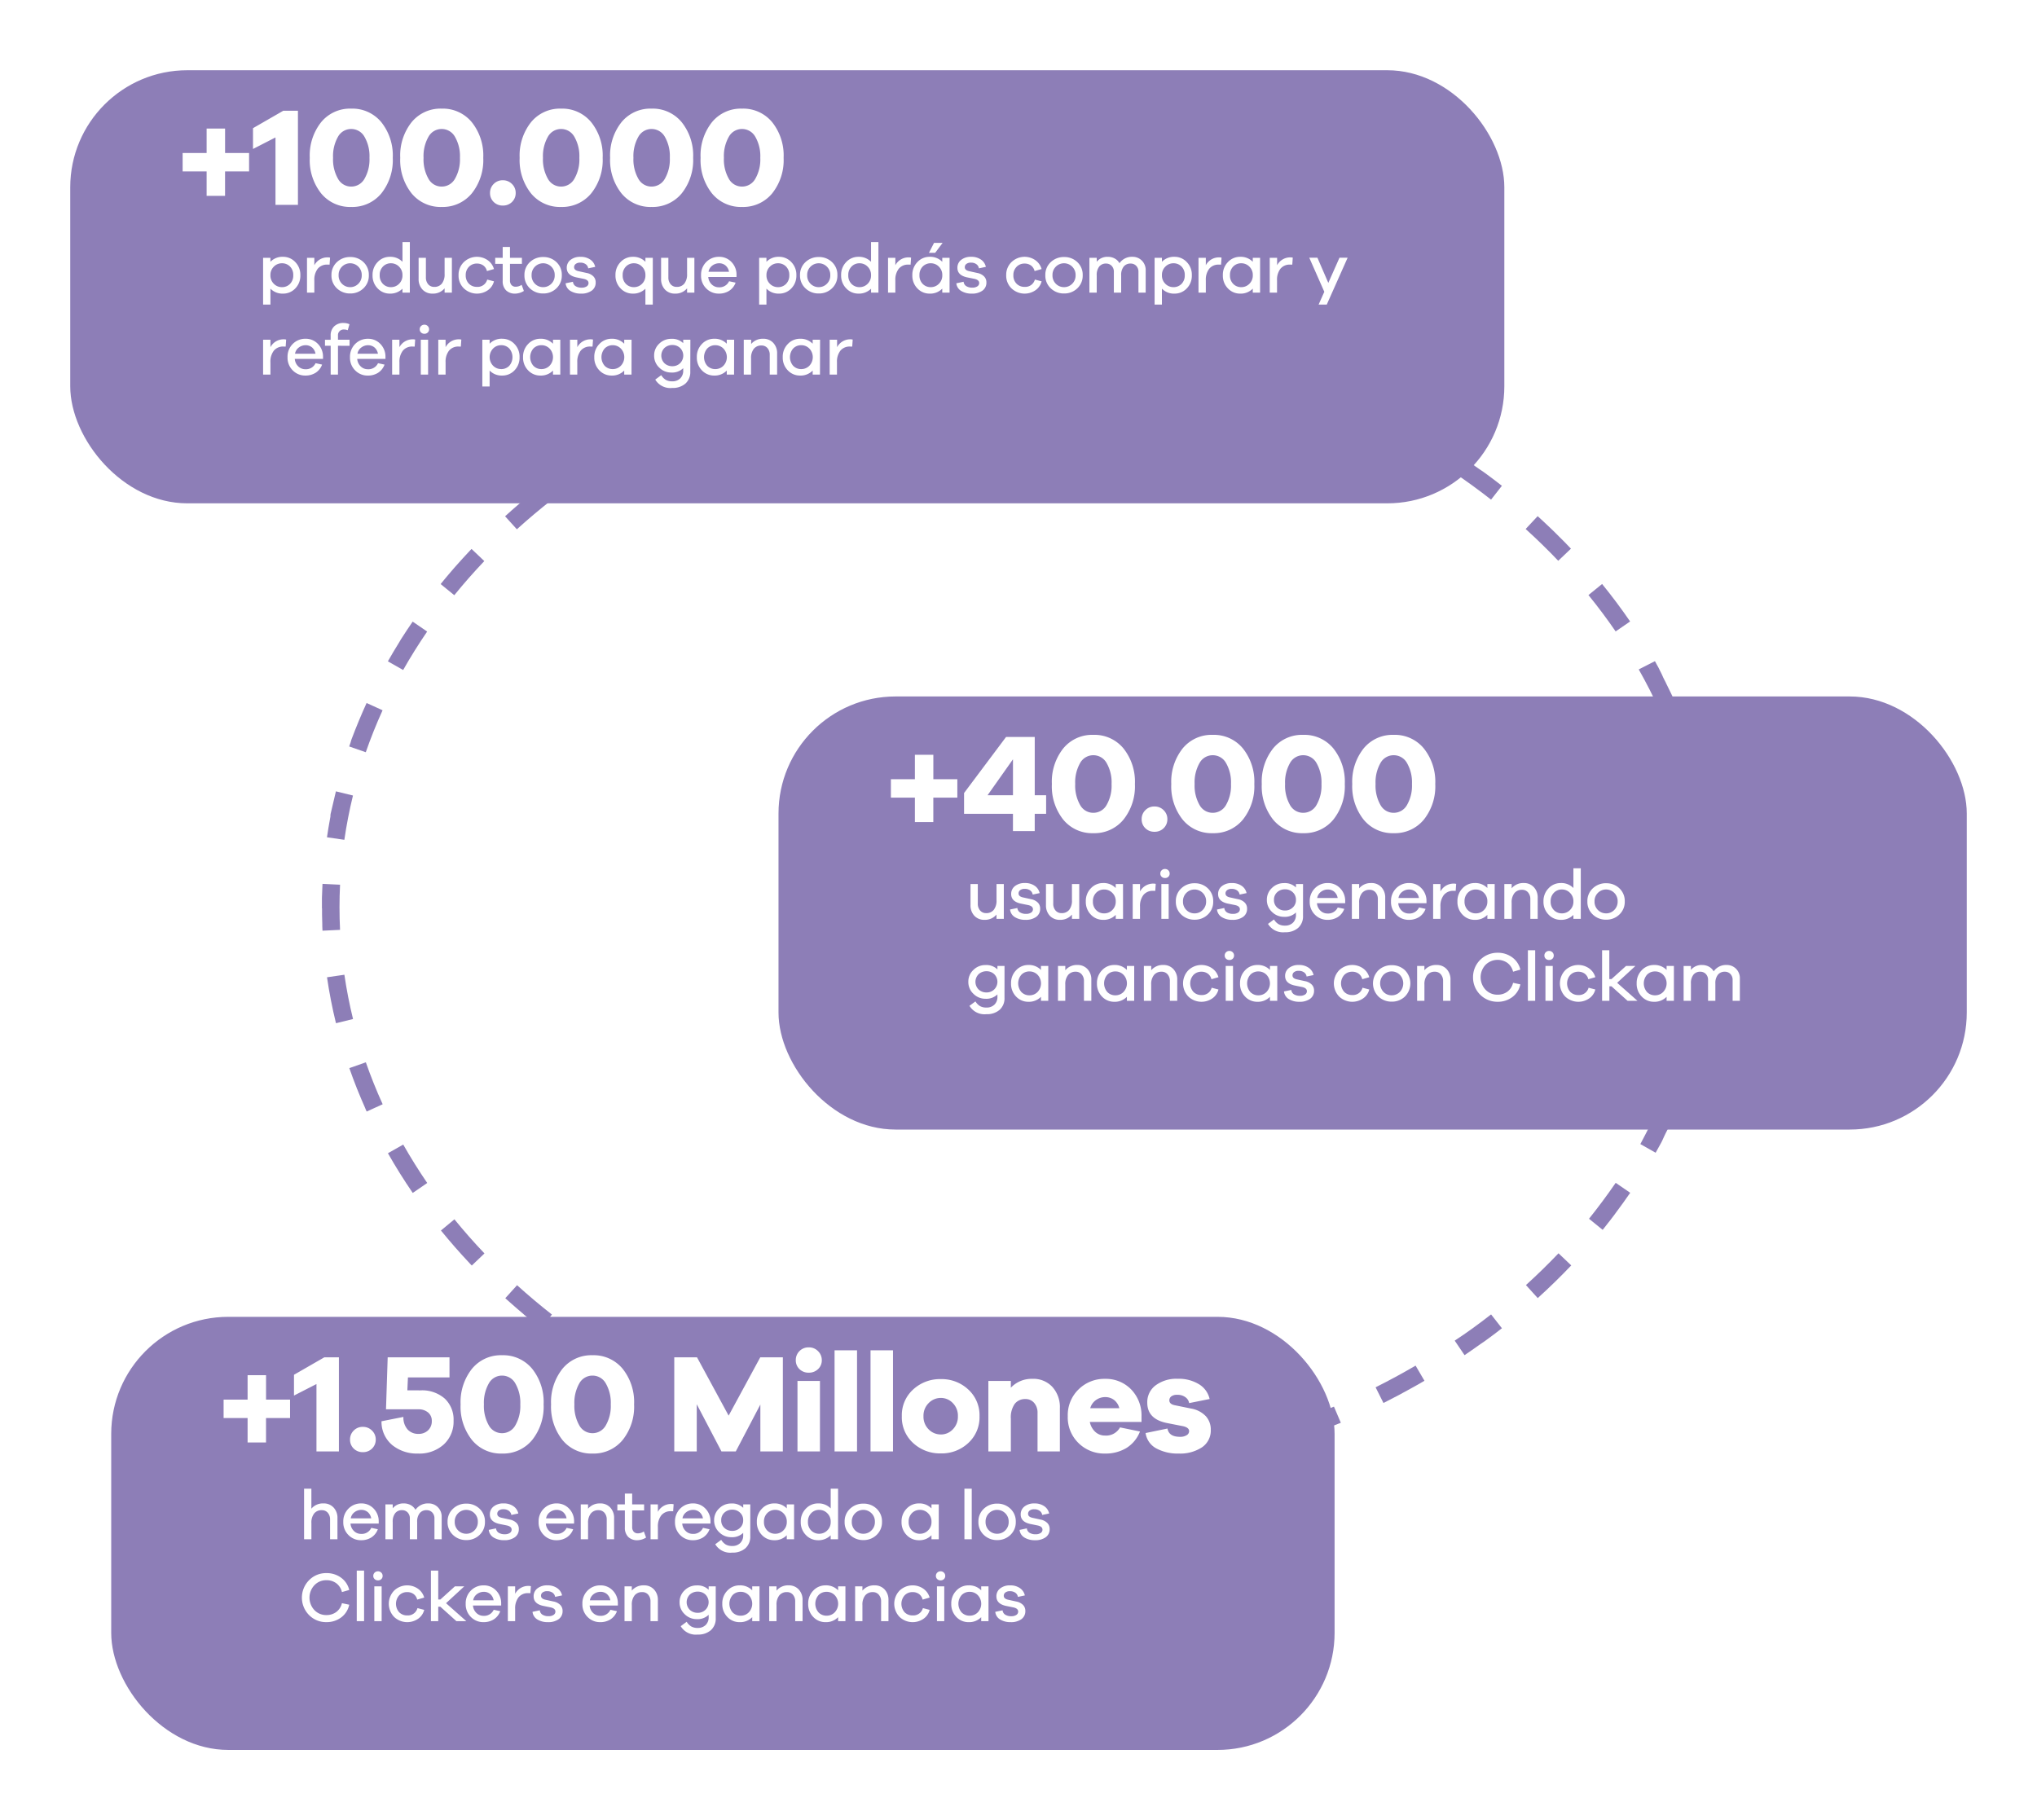 <svg xmlns="http://www.w3.org/2000/svg" xmlns:xlink="http://www.w3.org/1999/xlink" width="348" height="311" viewBox="0 0 348 311"><defs><filter id="a" x="0" y="0" width="269" height="98" filterUnits="userSpaceOnUse"><feOffset dy="8" input="SourceAlpha"/><feGaussianBlur stdDeviation="4" result="b"/><feFlood flood-color="#8d7eb7" flood-opacity="0.251"/><feComposite operator="in" in2="b"/><feComposite in="SourceGraphic"/></filter><filter id="c" x="121" y="107" width="227" height="98" filterUnits="userSpaceOnUse"><feOffset dy="8" input="SourceAlpha"/><feGaussianBlur stdDeviation="4" result="d"/><feFlood flood-color="#8d7eb7" flood-opacity="0.251"/><feComposite operator="in" in2="d"/><feComposite in="SourceGraphic"/></filter><filter id="e" x="7" y="213" width="233" height="98" filterUnits="userSpaceOnUse"><feOffset dy="8" input="SourceAlpha"/><feGaussianBlur stdDeviation="4" result="f"/><feFlood flood-color="#8d7eb7" flood-opacity="0.251"/><feComposite operator="in" in2="f"/><feComposite in="SourceGraphic"/></filter></defs><g transform="translate(-6 -512)"><path d="M119.5,0h2.892l.076,0h.869l.058,0,.057,0h.132l.115,0,.059,0h.014l.117,0h.007l.053,0h.009l.056,0h0l.122,0h0l.059,0h0l.124,0h0l.061,0h0q1.559.052,3.108.137l-.164,3C124.743,3.072,122.108,3,119.5,3V0Zm15.97.876q.875.1,1.746.2h0l.122.015h0l.055.007h.007l.119.015h.008l.051.006h.01l.116.015h.012l.048.006h.011l.058.007h0l.053.007.016,0,.041.005.017,0,.055.007h.009l.047.006.018,0,.04.005.017,0,.054.007.014,0,.043.006.019,0,.039.005.018,0,.053.007.017,0,.04.005.021,0,.039.005.017,0,.054.007.015,0,.042.006.019,0,.04.005.017,0,.054.007.016,0,.04.005.02,0,.041.006.015,0,.053.007.019,0,.038.005.02,0,.04.005.016,0,.054.007.017,0,.04.005.02,0,.043.006.012,0,.054.007.018,0,.039.005.019,0,.043.006.012,0,.054.008.017,0,.04.006.018,0,.05.007h0l.055.008.018,0,.041.006.016,0,.054.008h0l.056.008.015,0,.043.006.016,0,.112.016.014,0,.045.006.013,0,.114.016.012,0,.047.007.011,0,.057.008h0l.054.008.015,0,.046.007.012,0,.057.008h0l.053.008.012,0,.049.007h.009l.058.009h0l.053.008.014,0,.047.007h.01l.057.008h.009l.048.007.014,0,.047.007.01,0,.056.009h.01l.046.007.016,0,.045.007.011,0,.055.008.013,0,.044.007.016,0,.043.007.014,0,.053.008.018,0,.038.006.02,0,.041.006.014,0,.052.008.022,0,.034.005.021,0,.037.006.02,0,.049.008.025,0,.028,0,.027,0,.029,0,.042.007.031,0,.029,0,.025,0,.029,0,.023,0,.058.009.017,0,.035.006.015,0,.037.006h.007l.129.021h.006q.475.076.947.156l-.5,2.958c-2.556-.43-5.165-.793-7.754-1.079ZM151.238,3.53l.036.008.01,0,.035.008.019,0,.033.008.034.008.038.009.028.006.026.006.033.008.021,0,.05.011.021,0,.035.008.02,0,.051.012.013,0,.044.01.017,0,.044.01.011,0,.056.013.008,0,.048.011.013,0,.113.026.01,0,.051.012.007,0,.117.028.006,0,.119.028h0l.057.014h.005l.119.028h0l.18.043h0l.181.043h0l.12.029h0l.179.044h0l.121.029h0l.061.015h0l.121.03h0l.181.045h0l.119.03h0l.056.014h0l.117.029.007,0,.115.029.008,0,.051.013.007,0,.116.029.007,0,.052.013.006,0,.057.014.006,0,.049.013.012,0,.111.028.013,0,.046.012.011,0,.055.014.006,0,.049.012.015,0,.044.011.013,0,.053.014.013,0,.042.011.016,0,.049.013.007,0,.051.013.02.005.036.009.018,0,.051.013.018,0,.036.009.022.006.036.009.018,0,.05.013.021.005.033.009.023.006.039.01.029.007.033.009.026.007.028.007.025.006.047.012.023.006.029.008.026.007.026.007.043.011.03.008.027.007.025.007L156,4.7l.029.008.042.011.026.007.028.008.024.006.028.007.045.012.027.007.026.007.028.007.024.006.046.012.028.007.026.007.028.008.025.007.039.011.033.009.025.007.028.008.025.007.04.011.032.009.028.008.024.007.028.008.027.007.044.012.027.007.027.007.027.007.026.007.046.013.025.007.028.008.025.007.033.009.018.005.049.014.021.006.034.009.021.006.05.014.015,0,.039.011.02.006.037.01.016,0,.052.014.013,0,.04.011.017,0,.051.014h0l.055.015.011,0,.048.013.007,0,.115.032h.005l.175.049h0q.478.135.954.273l-.835,2.881c-2.486-.721-5.035-1.38-7.576-1.958ZM166.6,7.986l.8.286h0l.12.044.008,0,.112.041.014.005.031.011.02.007.051.018.022.008.028.01.025.009.024.009.046.017.021.008.033.012.02.007.043.016.013,0,.046.017.017.006.04.015.014.005.051.019.012,0,.044.016.011,0,.054.02h0l.053.02.009,0,.11.041.007,0,.054.02h0q1.233.46,2.452.943h0l.115.046h0l.056.022,0,0,.11.044.008,0,.109.043.009,0,.048.019.007,0,.053.021.01,0,.043.017.013.005.1.041.016.006.038.015.016.006.047.019.019.008.032.013.02.008.046.019.018.007.032.013.023.009.029.012.035.014.029.012.027.011.022.009.1.041.016.006.032.013.012,0,.062.026.012,0,.034.014.011,0,.111.045.008,0,.118.048h0c.469.193.933.388,1.4.586l-1.175,2.76c-2.377-1.012-4.827-1.968-7.282-2.841Zm14.711,6.268q1.378.691,2.731,1.412h0l.108.057,0,0,.053.028h0l.053.029.005,0,.048.026.006,0,.052.028.005,0,.045.024.011.006.05.027,0,0,.046.025.011.006.05.027h0l.046.025.015.008.042.023.008,0,.045.024.017.009.037.02.011.006.045.024.019.01.032.017.017.009.044.024.018.01.031.017.018.01.043.024.018.01.03.017.02.011.039.021.024.013.027.015.023.012.027.014.037.02.024.013.024.013.025.013.036.02.026.014.025.014.021.011.041.023.023.013.026.014.019.01.093.051.017.009.029.016h0l.065.036.014.008.03.017.011.006.056.031.013.007.032.017.009,0,.062.034.008,0,.033.018.009.005.1.058.006,0,.1.058.008,0,.106.06h0q.963.54,1.913,1.1l-1.515,2.59c-2.225-1.3-4.534-2.553-6.862-3.721Zm13.8,8.077q1.21.82,2.392,1.665l0,0,.1.071,0,0,.1.069.009.006.094.068.005,0,.1.069.007,0,.1.069,0,0,.1.07.006,0,.1.069.005,0,.1.07,0,0,.1.072h0l.1.072,0,0,.1.071h0l.1.072,0,0,.1.073h0l.1.073h0c.9.662,1.78,1.332,2.654,2.017l-1.85,2.362c-2.024-1.585-4.142-3.128-6.3-4.589l1.683-2.484Zm12.582,9.862.009.008.03.027.013.012.037.034.013.012.029.026.013.011.037.033.015.014.028.026.012.011.038.034.014.012.03.028.014.012.033.03.017.015.029.027.018.017.028.026.016.015.036.033.013.012.027.025.017.015.035.032.016.014.025.023.016.015.035.032.016.015.025.023.016.014.035.032.016.015.026.024.016.015.034.031.016.015.027.025.02.019.028.026.016.015.032.03.016.015.028.026.015.014.036.033.014.013.027.025.014.013.036.034.013.012.029.027.013.012.036.034.015.014.028.027.011.011.036.034.015.014.03.028.012.011.035.033.014.013.033.031.012.011.032.03.013.012.038.036.008.008.033.031.012.011.039.037.007.007.034.033.009.009.039.037.009.008.034.032.008.007.04.037.009.008.038.036,0,0,.041.039.008.007.083.079.007.006.084.08.005.005.042.041,0,0,.042.04,0,0,.043.042,0,0,.043.041h0l.043.042,0,0,.087.083,0,0,.086.083,0,0,.088.085h0l.089.087h0q.942.914,1.857,1.847v0l.085.086,0,0,.083.085,0,0,.082.084,0,.005.041.042,0,0,.038.039.005.006.039.04.007.008.033.034.008.008.036.038.011.011.031.032.008.008.036.037.013.013.028.029.017.018.026.027.016.016.025.026.023.024.02.021.019.019.022.023.029.03.014.014.074.077.009.009.078.082,0,0,.151.159-2.174,2.068c-1.766-1.856-3.638-3.683-5.566-5.428ZM218.7,43.781q2.536,3.12,4.789,6.406l-2.475,1.7c-1.444-2.107-3.006-4.2-4.642-6.21l2.328-1.892Zm9.027,13.188.123.218h0l.015.027h0l.06.107,0,0,.013.024,0,.006.013.023,0,0,.041.073,0,.008.012.021.005.009.011.02.006.01.025.044v0l.011.019.006.011.01.017.008.014.01.017.007.012.022.039,0,.007.009.017.008.015.009.016.008.015.009.016.011.019.006.011.017.03.006.01.012.021.007.012.011.019.007.013.011.02.006.01.016.03.007.012.011.019.007.013.01.019.007.012.013.023,0,.008.017.031.005.009.013.023.006.01.012.022.006.011.013.023,0,.008.017.031,0,.009.013.024.005.009.012.022.006.01.013.024,0,.008.017.032,0,0,.015.027,0,.008.013.024,0,.009.015.029v0l.018.033,0,0,.016.029,0,.006.014.027,0,.006.017.031h0l.036.067,0,0,.016.03,0,0,.017.031v0l.036.067,0,0,.015.028,0,.006.016.03v0l.035.066,0,.006.014.027,0,.007.016.029v0l.035.067,0,0,.015.028,0,.005.016.03v0l.035.066,0,.006.014.026,0,.009.013.025,0,.007.017.032h0l.017.032,0,.008.012.024.006.011.012.023,0,.009.034.065,0,.006.014.027,0,.008.014.027,0,.005.034.066,0,.007.013.025,0,.009.013.025,0,.007.016.031v0l.017.032,0,.008.013.024.005.01.011.022.005.01.012.023.006.012.014.028.006.012.01.02.007.013.011.021.006.011.013.025,0,.007.016.031.005.01.011.021.007.013.009.018.007.014.009.018.011.022.011.022.007.014.009.017.008.015.008.016.008.016.007.013.015.03.008.016.008.016.008.015.009.017.007.014.009.018.006.012.023.046h0l.01.019.006.012.009.019.006.012.01.019.006.011.034.067.006.011.01.019.006.011.01.019,0,.009.036.072,0,.006.011.022,0,.008.011.023,0,0,.039.078,0,0,.013.026v0l.069.138h0q.741,1.48,1.425,2.984l-2.731,1.242c-1.056-2.322-2.238-4.639-3.512-6.887Zm6.608,14.548q1.314,3.774,2.271,7.668l-2.914.715c-.608-2.479-1.345-4.967-2.19-7.4Zm3.8,15.517q.248,1.706.426,3.429h0l0,.03v0l.012.12v0l.012.12v0l0,.029v0l.012.118V90.9l0,.026v.007l0,.026v0l.006.059h0l0,.026v.008l0,.025v.008l0,.026h0l.006.059v0l0,.026v.008l0,.025v.009l.008.084v0l0,.026v.008l0,.026V91.4l.007.082v.01l0,.024v.01l0,.025v.007l.007.081v.01l0,.024v.01l0,.025v.005l0,.055v0l0,.024v.01l0,.024v.009l0,.025v0l0,.056v0l0,.024v.011l0,.023v.01l.007.085v0l0,.026v.008l0,.025v.007l.007.084v.006l0,.026v.008l0,.026v0l.007.087v.005l0,.026v.008l0,.027v0l.007.09v0l0,.028v0l.009.121v0l0,.029v0l.009.121v0q.078,1.062.13,2.13l-3,.144c-.123-2.559-.372-5.14-.74-7.671Zm-2.228,15.816,3,.143c-.038.79-.087,1.58-.147,2.365h0l-.012.156v0l-.009.115v.006l0,.031v.009l0,.032v0l0,.038v0l0,.032v.011l0,.025v.012l0,.029v.007l0,.035v.012l0,.025v.013l0,.023v.014l0,.026v.01l0,.034v.015l0,.021v.016l0,.019v.017l0,.019,0,.029,0,.019,0,.018v.017l0,.02v.013l0,.022v.006l0,.048v.01l0,.023v.012l0,.023v.009l-.008.084v0l0,.027v.006l-.014.152h0l-.015.154h0q-.155,1.633-.373,3.25h0l0,.029v0l-.016.116v.008l0,.024v.01l0,.023v.009l-.006.044,0,.012,0,.02,0,.016,0,.018,0,.019,0,.016,0,.033,0,.012,0,.024,0,.012,0,.025,0,.012,0,.028v.007l-.005.036v.005l0,.033v.006l0,.033v0l-.028.194-2.969-.431C235.537,107.989,235.786,105.408,235.908,102.849ZM233.7,118.087l2.914.714q-.372,1.52-.8,3.022v0l-.033.117v0l-.008.027v.005l-.007.026,0,.007-.022.077,0,.01-.006.021,0,.014-.005.019,0,.017,0,.016-.007.024-.007.024,0,.017-.005.018,0,.017,0,.016-.006.021,0,.013-.01.033,0,.007-.008.027,0,.012-.007.024,0,.011-.007.025,0,.009-.02.07,0,.008-.008.027,0,.008-.009.031v0l-.022.073h0l-.01.035v0l-.01.035h0q-.338,1.135-.707,2.259h0l-.012.037h0l-.024.073v0l-.01.031,0,.007-.009.027,0,.008-.023.069,0,.009-.008.024,0,.013-.007.02,0,.015-.007.02-.005.016-.009.028-.006.018,0,.015-.007.02,0,.012-.007.021,0,.009-.027.081h0l-.009.028v0q-.139.414-.283.826l-2.833-.986C232.352,123.055,233.088,120.566,233.7,118.087Zm-5.06,14.564,2.731,1.242q-.8,1.769-1.686,3.5h0l-.053.1h0l-.016.031,0,0-.052.1,0,0-.015.029,0,.006-.016.032h0l-.035.068,0,0-.014.028,0,.007-.014.028,0,0-.034.067,0,0-.015.028,0,.007-.014.028,0,0-.034.066,0,.008-.012.024-.005.01-.013.025,0,.007-.034.065,0,.006-.014.026,0,.008-.014.028,0,0-.035.066,0,.006-.013.025,0,.009-.013.026,0,.007-.034.065,0,.007-.013.025-.006.01-.012.023,0,.009-.016.031h0l-.017.032,0,.008-.012.023-.006.012-.012.022,0,.009-.016.031h0l-.017.032,0,.008-.013.025,0,.009-.014.027,0,0-.035.066,0,.005-.014.027,0,.009-.014.026,0,.005-.035.066v0l-.016.03,0,.006-.015.028,0,0-.053.1,0,.006-.016.029v0l-.055.1v0l-.073.136h0c-.282.52-.567,1.035-.859,1.55l-2.61-1.479C226.4,137.291,227.579,134.973,228.635,132.652Zm-7.613,13.454,2.475,1.7q-1.16,1.692-2.4,3.343l0,0-.072.1,0,0-.017.023v0l-.074.1h0l-.017.023,0,0-.051.068,0,.005-.015.02-.006.008-.015.019,0,.006-.049.064-.006.008-.014.019-.007.009-.013.017-.009.012-.022.029-.009.012-.012.015-.009.012-.011.015-.012.015-.01.013-.015.02-.011.015-.015.02-.008.011-.014.018-.01.013-.013.017-.008.011-.021.028-.006.007-.017.022-.007.01-.015.019-.008.01-.018.024,0,0-.023.03,0,0-.019.024-.007.009-.016.02-.008.01-.045.058,0,0-.02.026,0,.006-.02.026,0,0-.047.061,0,0-.02.025,0,.005-.02.026,0,0-.047.06,0,0-.021.027,0,0-.071.091,0,0-.022.029h0l-.072.093v0l-.1.124h0l-.073.093h0l-.024.03h0l-.147.186v0l-.022.028,0,0-.022.028,0,0-.048.06,0,0-.02.025,0,.006-.02.026,0,0-.046.058-.007.009-.017.021-.006.007-.047.059,0,0-.019.024-.007.009-.017.021-.006.008-.02.025,0,.005-.022.027-.007.009-.015.019-.009.011-.015.019-.008.009-.022.027-.006.007-.016.021-.009.012-.013.016-.011.013-.012.015-.01.013-.019.023-.013.016-.011.013-.013.016-.007.009-.015.019,0,.005-.054.067,0,0-.017.021,0,0-.2.242-2.328-1.892C218.016,150.3,219.578,148.213,221.022,146.105Zm-9.77,12.04,2.174,2.067q-2.739,2.881-5.725,5.585l-2.014-2.224C207.613,161.829,209.486,160,211.251,158.146Zm-11.519,10.443,1.85,2.362,0,0-.045.035,0,0-.048.037,0,0-.1.075h0l-.048.037h0l-.049.038h0l-.048.038h0l-.048.038h0q-.392.3-.788.606h0l-.1.075h0l-.1.075h0l-.2.15h0l-.1.074h0l-.2.15h0l-.1.074h0l-.1.074h0l-.1.073,0,0-.1.073h0l-.049.036h0l-.048.036,0,0-.046.034h0l-.048.036,0,0-.1.071,0,0-.047.034h0l-.049.036,0,0-.047.035h0l-.048.036,0,0-.047.034h0l-.048.036,0,0-.047.034h0l-.048.035-.006,0-.045.033,0,0-.048.035-.005,0-.044.032,0,0-.046.033-.008.006-.042.03-.005,0-.046.034-.007,0-.046.033h0l-.048.035-.006,0-.045.032,0,0-.047.034-.007,0-.044.032,0,0-.047.034-.007,0-.045.032,0,0-.048.035,0,0-.047.034h0l-.049.035,0,0-.1.07,0,0-.049.035h0l-.049.035-.005,0-.047.034h0l-.05.035,0,0-.1.07,0,0-.048.034h0l-.05.035,0,0-.1.07,0,0-.1.07,0,0-.1.071h0l-.2.143h0q-.821.577-1.654,1.142l-1.683-2.483C195.591,171.717,197.709,170.173,199.733,168.589Zm-12.9,8.748,1.515,2.589-.556.323,0,0-.1.061-.01.005-.067.038h0l-.029.017-.017.01-.042.024-.023.013-.026.015-.021.012-.024.014-.037.021-.023.013-.028.016-.02.011-.039.022-.018.01-.034.02-.016.009-.041.023-.01.006-.044.025-.014.008-.041.023-.007,0-.048.027-.01.006-.045.026,0,0-.051.029,0,0-.049.028,0,0-.106.06h0l-.107.06h0q-2.6,1.468-5.3,2.823l-1.345-2.681C182.3,179.89,184.612,178.638,186.837,177.336Zm-13.95,7,1.176,2.76-.2.084,0,0-.112.048-.01,0-.034.014-.01,0-.064.027-.011,0-.03.013-.02.009-.028.012-.042.018-.024.01-.027.011-.022.009-.041.017-.018.008-.038.016-.016.007-.044.018-.007,0-.052.022-.01,0-.046.019-.009,0-.054.023h0l-.055.023,0,0q-3.157,1.313-6.419,2.474l-1.005-2.826C168.06,186.31,170.51,185.354,172.887,184.341Zm-14.725,5.242.836,2.881q-3.815,1.107-7.745,2l-.666-2.925C153.127,190.963,155.676,190.3,158.162,189.583Zm-15.253,3.477.5,2.958-.122.02h0l-.183.03h0l-.181.03h0l-.12.02h0l-.057.009h0l-.119.019h0l-.055.009h-.006l-.117.019h-.009l-.052.008h-.007l-.116.019h-.009l-.05.008h-.009l-.114.018-.013,0-.046.007-.012,0-.056.009h-.005l-.05.008-.016,0-.042.007-.015,0-.055.009h-.009l-.045.007-.02,0-.039.006-.017,0-.053.008-.018,0-.036.006-.024,0-.032,0-.023,0-.051.008-.02,0-.034.005-.025,0-.03,0-.025,0-.049.007-.027,0-.027,0-.029,0-.026,0-.034.005-.042.006-.029,0-.023,0-.032,0-.022,0-.06.009-.017,0-.032,0-.021,0-.033,0-.019,0-.064.01-.015,0-.034.005-.018,0-.036.005-.012,0-.122.018-.011,0-.04.006h-.006l-.128.019h-.009l-.178.026h0l-.182.026h0c-1.452.207-2.917.392-4.386.555l-.33-2.982C137.744,193.853,140.353,193.49,142.909,193.06Zm-15.561,1.725.164,3-.146.008h-.007l-.126.007-.049,0h-.024l-.03,0-.069,0-.036,0H127l-.056,0-.055,0-.069,0-.046,0h-.014l-.052,0h0l-.121.006h-.005l-.058,0h0q-1.489.071-2.989.113h0l-.061,0h0l-.183,0h-.067l-.13,0h-.06l-.128,0h-.119l-.072,0h-1.323l-.139,0h-.053l-.14,0h-1.538v-3C122.122,195,124.758,194.928,127.349,194.785Zm-23.474-.642c2.577.285,5.2.5,7.806.644l-.164,3-.051,0h-.016l-.054,0h-.019l-.061,0-.057,0-.038,0-.04,0-.027,0-.031,0-.055,0h-.019l-.066,0-.053,0-.054,0h-.008l-.084,0-.046,0-.052,0h0l-.137-.008h-.005l-.184-.011-.05,0h0l-.141-.009h0c-.332-.021-.661-.043-.992-.067h0l-.184-.013h-.005l-.18-.013h-.012l-.176-.013-.053,0h-.006l-.089-.007-.039,0-.053,0h-.015l-.076-.006-.042,0-.053,0-.021,0-.056,0-.024,0-.029,0-.026,0-.03,0-.026,0-.028,0-.049,0-.056,0-.056,0-.026,0-.05,0-.057,0-.058,0-.021,0-.053,0H107.5l-.041,0-.019,0-.041,0h-.015l-.057,0h-.006l-.052,0h-.015l-.046,0H107.2l-.058,0h0l-.057,0h-.012l-.047,0h-.011l-.118-.01h-.008l-.053,0h-.007l-.121-.011h0l-.056,0h-.006l-.121-.011h0l-.059-.005h0l-.184-.017h0q-.868-.079-1.732-.169h0l-.121-.013h0l-.058-.006h-.005l-.12-.013h0l-.054-.006h-.01l-.053-.006h0l-.057-.006h-.012l-.045,0-.017,0-.042,0-.014,0-.054-.006-.017,0-.037,0-.025,0-.031,0-.024,0-.045,0-.032,0-.026,0-.031,0-.044,0Zm-15.432-2.595c2.526.575,5.109,1.085,7.678,1.516l-.5,2.959q-1.8-.3-3.578-.649h0l-.177-.035-.009,0-.055-.011h0l-.058-.011-.009,0-.046-.009-.017,0-.049-.01h-.005l-.055-.011-.016,0-.04-.008-.017,0-.052-.01-.009,0-.047-.009-.02,0-.036-.007-.02,0-.051-.01-.018,0-.036-.007-.024,0-.032-.006-.023,0-.049-.01-.022,0-.031-.006-.025-.005-.028-.006-.043-.009-.029-.006-.03-.006-.022,0-.031-.006-.019,0-.062-.013-.015,0-.035-.007-.015,0-.036-.007h-.006l-.076-.016-.012,0-.038-.008-.011,0-.122-.025-.009,0-.04-.008H90.3L90.175,195h0l-.177-.037h0c-.743-.156-1.479-.318-2.216-.485Zm-15.02-4.356c2.437.866,4.942,1.673,7.444,2.4l-.835,2.881q-.453-.131-.9-.266h0l-.058-.017h0l-.058-.017h0l-.051-.015-.012,0-.055-.016h0l-.053-.016-.017,0-.041-.012-.013,0-.052-.016-.016,0-.038-.011-.02-.006-.039-.012-.024-.007-.039-.012-.023-.007-.03-.009-.024-.007-.046-.014-.024-.007-.026-.008-.028-.008-.026-.008-.045-.014-.025-.008-.03-.009-.021-.006-.105-.032-.018-.006-.032-.01-.015,0-.064-.02-.012,0-.034-.01-.016,0-.11-.034-.015,0-.034-.011-.013,0-.072-.022h0l-.038-.012-.01,0-.116-.036-.01,0-.037-.012-.007,0-.075-.023-.006,0-.036-.011-.013,0-.111-.035-.014,0-.034-.011-.013,0-.059-.019-.02-.006-.03-.009-.022-.007-.029-.009-.033-.01-.039-.012-.023-.007-.028-.009-.025-.008-.044-.014-.027-.008-.026-.008-.027-.008-.026-.008-.045-.014-.024-.008-.028-.009-.024-.008L76.5,191.4l-.028-.009-.037-.012-.022-.007-.033-.011-.018-.006-.049-.016-.018-.006-.036-.011-.019-.006L76.2,191.3l-.01,0-.049-.016-.016-.005-.041-.013-.013,0-.054-.017-.007,0-.047-.015-.012,0-.111-.036-.007,0-.055-.018h0l-.117-.038h0q-1.632-.533-3.24-1.105ZM59.05,181.072c2.307,1.157,4.692,2.261,7.089,3.281l-1.175,2.76q-2.635-1.121-5.192-2.347h0l-.053-.025,0,0-.054-.026,0,0-.047-.022-.011-.006-.05-.024,0,0-.043-.021-.018-.008-.039-.019-.011-.005-.047-.023-.018-.009-.032-.016-.018-.009-.043-.021-.023-.011-.025-.012-.025-.012-.027-.013-.042-.02-.018-.009-.03-.014-.013-.006-.063-.031-.006,0-.036-.018,0,0-.113-.055h0c-.382-.187-.764-.376-1.143-.566Zm-13.462-7.877c2.131,1.444,4.352,2.842,6.6,4.157l-1.514,2.59-.129-.075-.006,0-.067-.039h0l-.031-.018-.015-.009-.041-.024-.026-.015-.023-.014-.026-.016-.02-.012-.041-.024-.02-.012-.029-.017-.017-.01-.044-.026-.013-.008-.038-.022-.011-.007-.048-.029-.007,0-.045-.027-.007,0-.051-.03h0l-.051-.03,0,0-.106-.063h0q-2.022-1.206-3.98-2.48l0,0-.1-.065-.006,0-.1-.063-.01-.007-.094-.061-.011-.007-.045-.029h0l-.044-.029-.016-.011-.034-.023-.013-.008-.04-.026-.019-.012-.029-.019-.018-.012-.038-.025-.021-.014-.025-.017-.023-.015-.034-.023-.024-.016-.02-.013-.051-.034-.008-.005-.029-.019-.013-.009-.093-.062-.009-.006-.1-.066,0,0-.1-.068,0,0c-.233-.155-.461-.309-.692-.465Zm-12.253-9.6c1.9,1.722,3.906,3.408,5.955,5.012l-1.849,2.362-.01-.008-.03-.024-.017-.013-.036-.028-.015-.012-.031-.024-.016-.012-.039-.03-.015-.012-.029-.022-.016-.013-.039-.03-.015-.012-.028-.022-.017-.013-.038-.03-.016-.013-.026-.021-.018-.014-.037-.029-.018-.014-.025-.02-.018-.014-.037-.029-.019-.015-.025-.02-.017-.014-.037-.029-.019-.015-.024-.019-.022-.018-.032-.025-.022-.017-.021-.017-.027-.022-.028-.022-.02-.016-.024-.019-.028-.023-.024-.019-.022-.017-.022-.017-.032-.025-.022-.017-.022-.018-.021-.017-.035-.028-.019-.015-.023-.019-.018-.015-.038-.03-.017-.014-.024-.019-.017-.014-.039-.032-.017-.013-.024-.019-.022-.018L36,169.821l-.017-.014-.024-.02-.015-.012-.042-.034-.014-.012-.083-.067-.013-.011-.083-.067-.014-.011-.051-.041-.006-.005-.026-.021-.012-.01-.051-.041-.007-.006-.026-.021-.012-.01-.052-.043,0,0-.028-.023-.009-.008-.053-.043-.006,0-.028-.023-.008-.007-.05-.041-.01-.008-.027-.022-.008-.007-.052-.043-.008-.006-.028-.023-.006,0-.055-.045-.006-.005-.029-.024h0l-.057-.048-.008-.006-.088-.073-.008-.006-.088-.073-.006-.005-.089-.075,0,0-.09-.076,0,0-.09-.076-.005,0L34.4,168.5h0c-.3-.255-.6-.511-.905-.769l0,0-.185-.159h0c-.269-.232-.535-.463-.8-.7l0,0-.181-.16,0,0-.09-.08h0l-.09-.08,0,0-.182-.161h0l-.059-.052h0l-.089-.08,0,0-.089-.08,0,0-.087-.078-.005,0-.085-.077L31.525,166l-.085-.076-.006-.006-.085-.076-.007-.006-.02-.018Zm-10.7-11.256c1.614,1.985,3.34,3.946,5.131,5.828L25.6,160.235l0,0-.036-.038-.006-.007-.04-.042,0,0-.04-.043h0l-.041-.043,0,0-.083-.087,0,0-.084-.089h0q-2.585-2.744-4.939-5.638Zm-8.748-12.774c1.259,2.22,2.64,4.428,4.1,6.564l-2.474,1.7q-2.27-3.311-4.239-6.781ZM7.5,125.511c.839,2.409,1.806,4.82,2.874,7.167l-2.731,1.243-.158-.349h0l-.014-.032,0-.007-.013-.029,0,0-.03-.066,0-.011-.009-.021-.007-.015L7.4,133.37l-.007-.016-.006-.013-.031-.07,0-.008-.01-.022,0-.008q-.615-1.383-1.182-2.785v0l-.011-.026,0,0-.032-.08,0,0-.009-.022,0-.011-.008-.02-.005-.013-.007-.018-.007-.018-.011-.028-.006-.016-.007-.017-.006-.016-.006-.015-.008-.02-.005-.013L6,130.072v0l-.013-.033,0-.009L5.976,130l0-.009-.011-.027,0-.007-.027-.069v0l-.013-.032,0,0-.013-.034h0q-.651-1.647-1.232-3.317ZM3.835,110.549c.368,2.529.865,5.075,1.477,7.566l-2.914.715q-.95-3.872-1.532-7.849ZM.095,95.022l3,.143C3.031,96.435,3,97.725,3,99s.031,2.594.093,3.878l-3,.145c-.013-.264-.024-.525-.034-.79v-.224l0-.077v-.04q-.028-.813-.04-1.63h0q0-.061,0-.122V100.1q0-.044,0-.088v-.235q0-.024,0-.048v0c0-.007,0-.014,0-.021v-.071s0-.014,0-.018,0-.019,0-.029v-.181c0-.005,0-.01,0-.015v-.022s0-.01,0-.015,0-.017,0-.024,0-.008,0-.012v-.035s0-.006,0-.009,0-.018,0-.028v-.037S0,99.2,0,99.2s0-.017,0-.027,0-.007,0-.01,0-.022,0-.035,0-.007,0-.011,0-.018,0-.025,0-.009,0-.013,0-.018,0-.025v-.012c0-.013,0-.023,0-.036H0c0-.013,0-.023,0-.036v-.012c0-.007,0-.018,0-.025s0-.009,0-.014,0-.019,0-.026,0-.007,0-.01,0-.022,0-.036,0-.006,0-.01V98.8s0-.008,0-.012v-.027s0-.007,0-.01v-.036H0v-.073s0-.008,0-.013,0-.019,0-.026S0,98.6,0,98.6v-.044c0-.007,0-.021,0-.028s0-.009,0-.013v-.161c0-.007,0-.015,0-.021s0-.009,0-.014,0-.021,0-.034,0-.008,0-.012,0-.018,0-.024v-.052c0-.007,0-.015,0-.022s0-.012,0-.018V97.5q0-.06,0-.119v0Q.039,96.2.095,95.022ZM2.387,79.213l2.914.713c-.61,2.492-1.105,5.038-1.472,7.567L.86,87.063c.158-1.089.338-2.177.538-3.255h0l.007-.037v0l.021-.112v-.005l.006-.031v-.008l.006-.032v0l.007-.037v0l.006-.031,0-.012,0-.023,0-.014,0-.021,0-.014,0-.025,0-.024,0-.019,0-.018,0-.016,0-.02,0-.012.015-.077,0-.008,0-.024,0-.009,0-.025v-.007l.023-.118h0Q1.924,81.1,2.387,79.213ZM7.628,64.12l2.731,1.241c-1.067,2.348-2.033,4.759-2.87,7.168l-2.834-.985q.1-.295.207-.589h0l.009-.027,0-.005.009-.025,0-.007.027-.075,0-.01.007-.02,0-.013.007-.019,0-.014.007-.019.007-.02.008-.022.008-.023,0-.012.008-.023,0-.011.009-.025,0-.01.025-.068,0-.007.01-.028,0-.008.01-.027,0-.007.039-.107h0l.013-.035v0Q6.246,67.158,7.628,64.12ZM15.5,50.211l2.475,1.7c-1.464,2.137-2.843,4.346-4.1,6.566l-2.61-1.479q.915-1.615,1.9-3.2v0l.019-.031,0,0,.019-.031v0l.04-.064,0-.008.014-.023.006-.009.015-.023,0-.007.038-.06.008-.013.011-.017.009-.014.01-.016.009-.015.009-.015.021-.033,0-.008.013-.021,0-.008.013-.02.006-.009.061-.1,0,0Q14.467,51.712,15.5,50.211ZM25.564,37.8l2.174,2.067c-1.79,1.883-3.515,3.845-5.128,5.83L20.282,43.8l.023-.028,0-.006.023-.029,0,0,.044-.054.006-.008.07-.086.006-.007.072-.087,0,0,.073-.089,0,0,.048-.059h0l.074-.09,0,0,.073-.088,0-.005.074-.089h0l.125-.151,0,0,.074-.089,0,0,.073-.087.005-.006.073-.087,0,0,.047-.056,0,0,.025-.029,0,0,.047-.055.005-.006.071-.085.008-.009.07-.083.009-.01.04-.048.007-.009.022-.026.01-.011.036-.043.011-.013.021-.025.011-.013.035-.041.013-.016.02-.023.027-.031.019-.022.015-.018.024-.028.021-.025.019-.022.017-.02.024-.029.021-.024.016-.019.025-.029.018-.021.022-.026.014-.017.031-.036.013-.016.022-.026.014-.016.031-.036.014-.016.022-.026.013-.015.031-.036.013-.015.028-.032.012-.014.028-.033.012-.014.033-.038.008-.01.029-.033.009-.011.035-.04.007-.009.032-.037.006-.007.035-.04.009-.011.034-.039,0,0,.037-.043.007-.008.076-.087.005-.006.039-.044h0l.039-.044,0,0,.039-.045,0,0,.08-.091v0l.082-.093h0q1.138-1.288,2.324-2.545h0l.084-.089,0,0,.082-.087,0,0,.04-.043,0,0,.035-.037ZM37.406,27.059l1.85,2.362c-2.048,1.6-4.051,3.292-5.953,5.015l-2.014-2.223.046-.041h0l.322-.29h0l.091-.082h0l.091-.081,0,0,.09-.08,0,0,.089-.08,0,0,.088-.079,0,0,.088-.078.006,0L32.3,31.3l.006-.005.044-.039h0l.042-.037.008-.007.043-.038,0,0,.041-.036.006-.005.043-.038.005,0,.038-.033.009-.008.041-.036.008-.007.035-.031.009-.008.04-.035.01-.009.033-.029.01-.009.039-.034.011-.01.033-.029.009-.008.04-.035.012-.01.034-.029.008-.007.04-.035.012-.01.034-.029.008-.007.039-.033.014-.012.031-.027.017-.015.031-.027.016-.014.032-.028.016-.014.029-.025.017-.015.029-.025.023-.02.025-.022.018-.016.03-.026.022-.019.023-.019.019-.016.028-.024.027-.023.019-.016.021-.018.033-.028.022-.019.018-.016.022-.019.025-.022.029-.025.018-.015.033-.028L33.806,30l.024-.021.015-.012.053-.046h0l.026-.022.014-.012.041-.035.015-.013.024-.021.013-.011.051-.043,0,0,.027-.023.01-.009.051-.043.006-.005.028-.024.007-.006.056-.047,0,0,.03-.025,0,0,.055-.047.006-.005.03-.025h0l.058-.049.005,0,.03-.025h0l.058-.049.006,0,.091-.076,0,0,.091-.076.005,0,.091-.076,0,0,.093-.077,0,0,.093-.077,0,0,.093-.077,0,0,.094-.077h0l.445-.365h0l.094-.076,0,0,.094-.076h0l.093-.075.005,0,.091-.073.007-.005.089-.072.007-.006.089-.072.007-.006.059-.047h0l.029-.023.009-.008.052-.042.007-.006.028-.022.011-.009.047-.038.012-.01.026-.021.015-.012.042-.034.015-.012.026-.02.015-.012.04-.032.019-.015.022-.018.028-.022.026-.02.024-.019.02-.016.036-.029.017-.013.026-.021.018-.014.038-.03.016-.012L37,27.378l.016-.013.04-.032.011-.009L37.1,27.3l.011-.009.043-.034.009-.007.038-.03.008-.007.044-.035.008-.006.042-.033,0,0,.046-.036.006,0,.045-.035Zm13.229-8.977,1.515,2.589c-2.248,1.315-4.468,2.715-6.6,4.159l-1.684-2.483q3.081-2.089,6.33-4.008l0,0,.1-.061,0,0,.1-.06.008,0,.1-.058.011-.007.049-.029h0l.046-.027ZM64.923,10.9l1.176,2.76c-2.4,1.021-4.781,2.126-7.088,3.284l-1.346-2.681.275-.137.005,0,.1-.052.01,0,.046-.023.006,0,.051-.025.01,0,.042-.021.011-.006.048-.024.013-.006.037-.018.016-.008.046-.023L58.4,13.9l.034-.017.02-.01.035-.017.025-.012.032-.016.023-.012L58.6,13.8l.021-.01.042-.021.024-.012.025-.012.024-.012.041-.02.026-.013.02-.01.028-.014.016-.008.054-.026.015-.007.032-.015.01,0,.068-.033,0,0,.033-.016.013-.006.1-.051.008,0,.109-.053.006,0,.387-.187h0q2.571-1.233,5.217-2.361ZM79.988,5.54l.836,2.881c-2.5.726-5.006,1.534-7.443,2.4L72.375,8q1.168-.416,2.35-.812l0,0,.055-.018h0l.057-.019.005,0,.049-.016.011,0,.108-.036.014,0,.039-.013.016-.005.049-.016.019-.006.032-.011.024-.008.032-.011L75.278,7l.029-.009.027-.009.025-.008.027-.009.029-.009.044-.015.02-.007.031-.01.017-.005.063-.021.011,0,.035-.012.012,0,.115-.037.009,0c1.089-.355,2.179-.695,3.283-1.024h0L79.1,5.8h0l.077-.023.009,0,.036-.011.013,0,.11-.033.02-.006.031-.009.023-.007.047-.014.025-.007.028-.008.028-.008.023-.007.049-.014.019-.005.036-.01.019-.006.052-.015h0l.052-.015.012,0,.05-.014.005,0,.057-.017.005,0,.053-.015ZM95.578,1.984l.5,2.958c-2.569.432-5.152.943-7.677,1.519l-.667-2.925c1.967-.448,3.947-.855,5.954-1.22h.006l.126-.023.01,0,.037-.007.018,0,.034-.006.046-.008.027,0,.027,0,.027,0,.029-.005.029-.005.046-.008.021,0,.035-.006.021,0,.047-.008h.007l.055-.01.014,0,.045-.008.012,0,.116-.021h.007l.057-.01h0Q95.082,2.068,95.578,1.984ZM111.472.22l.165,3c-2.6.143-5.229.36-7.806.646L103.5.88q.677-.075,1.356-.144h.008l.052-.005h.008l.116-.012h.014l.043,0,.017,0,.05,0h.012l.048,0,.022,0,.033,0,.024,0,.035,0,.033,0,.037,0,.027,0,.026,0,.031,0,.023,0,.057-.006.021,0,.033,0,.02,0,.033,0,.019,0,.069-.007h.012l.035,0,.018,0,.035,0h.016L106,.624h.012l.038,0h.013l.127-.012h.008l.042,0h.008l.135-.012h0l.044,0h.005l.138-.012h0l.044,0h.006l.182-.016h.006L107,.535H107l.18-.015h.009L107.37.5h.01l.042,0h0l.133-.011h.011l.04,0h.008l.127-.01h.013l.038,0h.013l.121-.01.053,0H108l.113-.009.023,0,.031,0,.055,0,.024,0,.054,0,.025,0,.03,0,.026,0,.028,0,.04,0,.066,0,.057,0,.024,0,.051,0h.018l.061,0,.038,0h.018l.056,0h0l.054,0h.014l.043,0h.016l.115-.008h.011l.049,0h.011l.119-.008h.006l.054,0h.008l.122-.008h0l.062,0h0Q110.5.273,111.472.22ZM119.5,0V3h-.029V0Z" transform="translate(61 568)" fill="#8d7eb7"/><g transform="translate(-867 -282)"><g transform="matrix(1, 0, 0, 1, 873, 794)" filter="url(#a)"><rect width="245" height="74" rx="20" transform="translate(12 4)" fill="#8d7eb7"/></g><g transform="translate(899.326 806.178)"><path d="M12.552-5.712V-8.856h-4.1v-4.176H5.3v4.176H1.2v3.144H5.3v4.176H8.448V-5.712ZM20.9-16.08h-2.5L13.224-13.1v3.552l3.84-1.968V0H20.9Zm9.1-.36a6.374,6.374,0,0,0-5.136,2.316A9.147,9.147,0,0,0,22.92-8.04a9.147,9.147,0,0,0,1.944,6.084A6.374,6.374,0,0,0,30,.36a6.409,6.409,0,0,0,5.148-2.316A9.11,9.11,0,0,0,37.1-8.04a9.11,9.11,0,0,0-1.956-6.084A6.409,6.409,0,0,0,30-16.44ZM30-3.12a2.561,2.561,0,0,1-2.256-1.332A6.671,6.671,0,0,1,26.9-8.04a6.671,6.671,0,0,1,.84-3.588A2.561,2.561,0,0,1,30-12.96a2.588,2.588,0,0,1,2.268,1.332A6.6,6.6,0,0,1,33.12-8.04a6.6,6.6,0,0,1-.852,3.588A2.588,2.588,0,0,1,30-3.12ZM45.456-16.44a6.374,6.374,0,0,0-5.136,2.316A9.147,9.147,0,0,0,38.376-8.04,9.147,9.147,0,0,0,40.32-1.956,6.374,6.374,0,0,0,45.456.36,6.409,6.409,0,0,0,50.6-1.956,9.11,9.11,0,0,0,52.56-8.04,9.11,9.11,0,0,0,50.6-14.124,6.409,6.409,0,0,0,45.456-16.44Zm0,13.32A2.561,2.561,0,0,1,43.2-4.452a6.671,6.671,0,0,1-.84-3.588,6.671,6.671,0,0,1,.84-3.588,2.561,2.561,0,0,1,2.256-1.332,2.588,2.588,0,0,1,2.268,1.332,6.6,6.6,0,0,1,.852,3.588,6.6,6.6,0,0,1-.852,3.588A2.588,2.588,0,0,1,45.456-3.12ZM55.9-4.2a2.1,2.1,0,0,0-1.56.636,2.1,2.1,0,0,0-.624,1.524,2.077,2.077,0,0,0,.624,1.548A2.138,2.138,0,0,0,55.9.12,2.146,2.146,0,0,0,57.48-.5,2.088,2.088,0,0,0,58.1-2.04a2.079,2.079,0,0,0-.636-1.524A2.135,2.135,0,0,0,55.9-4.2Zm9.96-12.24a6.374,6.374,0,0,0-5.136,2.316A9.147,9.147,0,0,0,58.776-8.04,9.147,9.147,0,0,0,60.72-1.956,6.374,6.374,0,0,0,65.856.36,6.409,6.409,0,0,0,71-1.956,9.11,9.11,0,0,0,72.96-8.04,9.11,9.11,0,0,0,71-14.124,6.409,6.409,0,0,0,65.856-16.44Zm0,13.32A2.561,2.561,0,0,1,63.6-4.452a6.671,6.671,0,0,1-.84-3.588,6.671,6.671,0,0,1,.84-3.588,2.561,2.561,0,0,1,2.256-1.332,2.588,2.588,0,0,1,2.268,1.332,6.6,6.6,0,0,1,.852,3.588,6.6,6.6,0,0,1-.852,3.588A2.588,2.588,0,0,1,65.856-3.12ZM81.312-16.44a6.374,6.374,0,0,0-5.136,2.316A9.147,9.147,0,0,0,74.232-8.04a9.147,9.147,0,0,0,1.944,6.084A6.374,6.374,0,0,0,81.312.36,6.409,6.409,0,0,0,86.46-1.956,9.11,9.11,0,0,0,88.416-8.04a9.11,9.11,0,0,0-1.956-6.084A6.409,6.409,0,0,0,81.312-16.44Zm0,13.32a2.561,2.561,0,0,1-2.256-1.332,6.671,6.671,0,0,1-.84-3.588,6.671,6.671,0,0,1,.84-3.588,2.561,2.561,0,0,1,2.256-1.332,2.588,2.588,0,0,1,2.268,1.332,6.6,6.6,0,0,1,.852,3.588,6.6,6.6,0,0,1-.852,3.588A2.588,2.588,0,0,1,81.312-3.12ZM96.768-16.44a6.374,6.374,0,0,0-5.136,2.316A9.147,9.147,0,0,0,89.688-8.04a9.147,9.147,0,0,0,1.944,6.084A6.374,6.374,0,0,0,96.768.36a6.409,6.409,0,0,0,5.148-2.316,9.11,9.11,0,0,0,1.956-6.084,9.11,9.11,0,0,0-1.956-6.084A6.409,6.409,0,0,0,96.768-16.44Zm0,13.32a2.561,2.561,0,0,1-2.256-1.332,6.671,6.671,0,0,1-.84-3.588,6.671,6.671,0,0,1,.84-3.588,2.561,2.561,0,0,1,2.256-1.332,2.588,2.588,0,0,1,2.268,1.332,6.6,6.6,0,0,1,.852,3.588,6.6,6.6,0,0,1-.852,3.588A2.588,2.588,0,0,1,96.768-3.12Z" transform="translate(3.674 22.822)" fill="#fff"/><path d="M4.356,3.88a2.853,2.853,0,0,0-2.16.852V4.048H.948V12.04H2.2V9.316a2.853,2.853,0,0,0,2.16.852,2.822,2.822,0,0,0,2.082-.882,3.085,3.085,0,0,0,.87-2.262,3.079,3.079,0,0,0-.876-2.256A2.818,2.818,0,0,0,4.356,3.88Zm-.2,5.184a1.9,1.9,0,0,1-1.368-.57A1.957,1.957,0,0,1,2.2,7.024a1.957,1.957,0,0,1,.588-1.47,1.9,1.9,0,0,1,1.368-.57,1.876,1.876,0,0,1,1.392.558A2.015,2.015,0,0,1,6.1,7.024a2.015,2.015,0,0,1-.552,1.482A1.876,1.876,0,0,1,4.152,9.064Zm7.812-5.088A2.531,2.531,0,0,0,9.7,5.32V4.048H8.448V10H9.7V7.9a3.061,3.061,0,0,1,.576-1.974,2.032,2.032,0,0,1,1.68-.714,3.319,3.319,0,0,1,.348.012l.084-1.2A1.476,1.476,0,0,0,11.964,3.976Zm3.864-.06a3.205,3.205,0,0,0-2.274.87,2.927,2.927,0,0,0-.93,2.238,2.946,2.946,0,0,0,.93,2.244,3.193,3.193,0,0,0,2.274.876,3.157,3.157,0,0,0,2.256-.876,2.956,2.956,0,0,0,.924-2.244,2.946,2.946,0,0,0-.918-2.238A3.163,3.163,0,0,0,15.828,3.916Zm0,5.148a1.927,1.927,0,0,1-1.4-.57,1.968,1.968,0,0,1-.582-1.47,1.968,1.968,0,0,1,.582-1.47,1.977,1.977,0,0,1,2.778,0,1.957,1.957,0,0,1,.588,1.47,1.957,1.957,0,0,1-.588,1.47A1.919,1.919,0,0,1,15.828,9.064Zm10.188-7.7h-1.26V4.732A2.877,2.877,0,0,0,22.6,3.88a2.818,2.818,0,0,0-2.076.888,3.079,3.079,0,0,0-.876,2.256A3.079,3.079,0,0,0,20.52,9.28a2.818,2.818,0,0,0,2.076.888,2.924,2.924,0,0,0,2.16-.84V10h1.26ZM22.8,9.064a1.862,1.862,0,0,1-1.38-.558,2.015,2.015,0,0,1-.552-1.482,2.02,2.02,0,0,1,.552-1.476,1.852,1.852,0,0,1,1.38-.564,1.9,1.9,0,0,1,1.368.57,1.957,1.957,0,0,1,.588,1.47A1.952,1.952,0,0,1,24.168,8.5,1.915,1.915,0,0,1,22.8,9.064ZM33.2,4.048H31.956V6.8a2.538,2.538,0,0,1-.468,1.656,1.592,1.592,0,0,1-1.3.564,1.305,1.305,0,0,1-1.038-.45,1.741,1.741,0,0,1-.39-1.182V4.048H27.516V7.636a2.577,2.577,0,0,0,.654,1.83,2.258,2.258,0,0,0,1.734.7,2.539,2.539,0,0,0,2.052-.9V10H33.2Zm4.284,4.968a1.858,1.858,0,0,1-1.38-.546,1.967,1.967,0,0,1-.54-1.446,1.964,1.964,0,0,1,.546-1.434,1.842,1.842,0,0,1,1.374-.558,1.816,1.816,0,0,1,1.08.324,1.641,1.641,0,0,1,.624.96l1.2-.348a2.754,2.754,0,0,0-1.08-1.518,3.221,3.221,0,0,0-4.05.318,3,3,0,0,0-.918,2.256,3,3,0,0,0,.918,2.262,3.26,3.26,0,0,0,4.08.306,2.6,2.6,0,0,0,1.05-1.524l-1.152-.3A1.69,1.69,0,0,1,37.488,9.016Zm7.632-.348a1.812,1.812,0,0,1-1.008.324.938.938,0,0,1-.72-.282,1.16,1.16,0,0,1-.264-.822V5.08h2.04V4.048h-2.04V2.2H41.88V4.048H40.6V5.08H41.88V7.972a2.179,2.179,0,0,0,.576,1.638,2.164,2.164,0,0,0,1.572.558A2.9,2.9,0,0,0,45.5,9.712ZM48.8,3.916a3.205,3.205,0,0,0-2.274.87,2.927,2.927,0,0,0-.93,2.238,2.946,2.946,0,0,0,.93,2.244,3.193,3.193,0,0,0,2.274.876,3.157,3.157,0,0,0,2.256-.876,2.956,2.956,0,0,0,.924-2.244,2.946,2.946,0,0,0-.918-2.238A3.163,3.163,0,0,0,48.8,3.916Zm0,5.148a1.927,1.927,0,0,1-1.4-.57,1.968,1.968,0,0,1-.582-1.47,1.968,1.968,0,0,1,.582-1.47,1.977,1.977,0,0,1,2.778,0,1.957,1.957,0,0,1,.588,1.47,1.957,1.957,0,0,1-.588,1.47A1.919,1.919,0,0,1,48.8,9.064Zm3.828-.66a1.718,1.718,0,0,0,.84,1.314,3.352,3.352,0,0,0,1.788.45,3.006,3.006,0,0,0,1.824-.5,1.657,1.657,0,0,0,.684-1.416A1.419,1.419,0,0,0,57.36,7.21a2.2,2.2,0,0,0-1.14-.57L54.8,6.328q-.72-.168-.72-.672a.693.693,0,0,1,.27-.558,1.211,1.211,0,0,1,.786-.222,1.523,1.523,0,0,1,.924.264,1.055,1.055,0,0,1,.432.708L57.684,5.6a2.01,2.01,0,0,0-.834-1.242,2.816,2.816,0,0,0-1.674-.474,2.629,2.629,0,0,0-1.71.522,1.672,1.672,0,0,0-.642,1.362q0,1.26,1.62,1.62l1.3.264q.8.18.8.708a.665.665,0,0,1-.318.576,1.505,1.505,0,0,1-.858.216A1.9,1.9,0,0,1,54.342,8.9a.98.98,0,0,1-.462-.756ZM67.524,4.048h-1.26v.684A2.877,2.877,0,0,0,64.1,3.88a2.818,2.818,0,0,0-2.076.888,3.079,3.079,0,0,0-.876,2.256,3.079,3.079,0,0,0,.876,2.256,2.818,2.818,0,0,0,2.076.888,2.924,2.924,0,0,0,2.16-.84V12.04h1.26ZM64.308,9.064a1.862,1.862,0,0,1-1.38-.558,2.015,2.015,0,0,1-.552-1.482,2.02,2.02,0,0,1,.552-1.476,1.852,1.852,0,0,1,1.38-.564,1.9,1.9,0,0,1,1.368.57,1.957,1.957,0,0,1,.588,1.47A1.952,1.952,0,0,1,65.676,8.5,1.915,1.915,0,0,1,64.308,9.064Zm10.32-5.016H73.38V6.8a2.538,2.538,0,0,1-.468,1.656,1.592,1.592,0,0,1-1.3.564,1.305,1.305,0,0,1-1.038-.45,1.741,1.741,0,0,1-.39-1.182V4.048H68.94V7.636a2.577,2.577,0,0,0,.654,1.83,2.258,2.258,0,0,0,1.734.7,2.539,2.539,0,0,0,2.052-.9V10h1.248Zm7.2,2.844a3.077,3.077,0,0,0-.906-2.166,2.841,2.841,0,0,0-2.07-.846,3,3,0,0,0-2.19.882,3.056,3.056,0,0,0-.894,2.274,3.021,3.021,0,0,0,.894,2.256,2.952,2.952,0,0,0,2.142.876,3.22,3.22,0,0,0,1.758-.474,2.793,2.793,0,0,0,1.11-1.4l-1.116-.24A1.8,1.8,0,0,1,78.8,9.088a1.707,1.707,0,0,1-1.2-.48A1.964,1.964,0,0,1,77,7.324h4.824ZM78.852,4.984a1.673,1.673,0,0,1,1.092.372,1.8,1.8,0,0,1,.6,1.08h-3.5a1.655,1.655,0,0,1,.66-1.068A1.917,1.917,0,0,1,78.852,4.984ZM89.1,3.88a2.853,2.853,0,0,0-2.16.852V4.048H85.692V12.04H86.94V9.316a2.853,2.853,0,0,0,2.16.852,2.822,2.822,0,0,0,2.082-.882,3.085,3.085,0,0,0,.87-2.262,3.079,3.079,0,0,0-.876-2.256A2.818,2.818,0,0,0,89.1,3.88Zm-.2,5.184a1.9,1.9,0,0,1-1.368-.57,1.957,1.957,0,0,1-.588-1.47,1.957,1.957,0,0,1,.588-1.47,1.9,1.9,0,0,1,1.368-.57,1.876,1.876,0,0,1,1.392.558,2.015,2.015,0,0,1,.552,1.482,2.015,2.015,0,0,1-.552,1.482A1.876,1.876,0,0,1,88.9,9.064ZM95.88,3.916a3.205,3.205,0,0,0-2.274.87,2.927,2.927,0,0,0-.93,2.238,2.946,2.946,0,0,0,.93,2.244,3.193,3.193,0,0,0,2.274.876,3.157,3.157,0,0,0,2.256-.876,2.956,2.956,0,0,0,.924-2.244,2.946,2.946,0,0,0-.918-2.238A3.163,3.163,0,0,0,95.88,3.916Zm0,5.148a1.927,1.927,0,0,1-1.4-.57,1.968,1.968,0,0,1-.582-1.47,1.968,1.968,0,0,1,.582-1.47,1.977,1.977,0,0,1,2.778,0,1.957,1.957,0,0,1,.588,1.47,1.957,1.957,0,0,1-.588,1.47A1.919,1.919,0,0,1,95.88,9.064Zm10.188-7.7h-1.26V4.732a2.877,2.877,0,0,0-2.16-.852,2.818,2.818,0,0,0-2.076.888A3.079,3.079,0,0,0,99.7,7.024a3.079,3.079,0,0,0,.876,2.256,2.818,2.818,0,0,0,2.076.888,2.924,2.924,0,0,0,2.16-.84V10h1.26Zm-3.216,7.7a1.862,1.862,0,0,1-1.38-.558,2.015,2.015,0,0,1-.552-1.482,2.02,2.02,0,0,1,.552-1.476,1.852,1.852,0,0,1,1.38-.564,1.9,1.9,0,0,1,1.368.57,1.957,1.957,0,0,1,.588,1.47A1.952,1.952,0,0,1,104.22,8.5,1.915,1.915,0,0,1,102.852,9.064Zm8.376-5.088A2.531,2.531,0,0,0,108.96,5.32V4.048h-1.248V10h1.248V7.9a3.061,3.061,0,0,1,.576-1.974,2.032,2.032,0,0,1,1.68-.714,3.319,3.319,0,0,1,.348.012l.084-1.2A1.476,1.476,0,0,0,111.228,3.976Zm4.536-.78,1.272-1.7h-1.464L114.7,3.2Zm2.46.852h-1.248v.684a2.853,2.853,0,0,0-2.16-.852,2.818,2.818,0,0,0-2.076.888,3.079,3.079,0,0,0-.876,2.256,3.085,3.085,0,0,0,.87,2.262,2.822,2.822,0,0,0,2.082.882,2.853,2.853,0,0,0,2.16-.852V10h1.248Zm-3.2,5.016a1.876,1.876,0,0,1-1.392-.558,2.015,2.015,0,0,1-.552-1.482,2.015,2.015,0,0,1,.552-1.482,1.876,1.876,0,0,1,1.392-.558,1.9,1.9,0,0,1,1.368.57,1.957,1.957,0,0,1,.588,1.47,1.957,1.957,0,0,1-.588,1.47A1.9,1.9,0,0,1,115.02,9.064Zm4.356-.66a1.718,1.718,0,0,0,.84,1.314,3.352,3.352,0,0,0,1.788.45,3.006,3.006,0,0,0,1.824-.5,1.657,1.657,0,0,0,.684-1.416A1.419,1.419,0,0,0,124.1,7.21a2.2,2.2,0,0,0-1.14-.57l-1.416-.312q-.72-.168-.72-.672a.693.693,0,0,1,.27-.558,1.211,1.211,0,0,1,.786-.222,1.523,1.523,0,0,1,.924.264,1.055,1.055,0,0,1,.432.708l1.188-.252a2.01,2.01,0,0,0-.834-1.242,2.816,2.816,0,0,0-1.674-.474,2.629,2.629,0,0,0-1.71.522,1.672,1.672,0,0,0-.642,1.362q0,1.26,1.62,1.62l1.3.264q.8.18.8.708a.665.665,0,0,1-.318.576,1.506,1.506,0,0,1-.858.216,1.9,1.9,0,0,1-1.026-.252.98.98,0,0,1-.462-.756Zm11.664.612a1.858,1.858,0,0,1-1.38-.546,1.967,1.967,0,0,1-.54-1.446,1.964,1.964,0,0,1,.546-1.434,1.842,1.842,0,0,1,1.374-.558,1.816,1.816,0,0,1,1.08.324,1.641,1.641,0,0,1,.624.96l1.2-.348a2.754,2.754,0,0,0-1.08-1.518,3.221,3.221,0,0,0-4.05.318,3,3,0,0,0-.918,2.256,3,3,0,0,0,.918,2.262,3.26,3.26,0,0,0,4.08.306,2.6,2.6,0,0,0,1.05-1.524l-1.152-.3A1.69,1.69,0,0,1,131.04,9.016Zm6.744-5.1a3.205,3.205,0,0,0-2.274.87,2.927,2.927,0,0,0-.93,2.238,2.946,2.946,0,0,0,.93,2.244,3.193,3.193,0,0,0,2.274.876,3.157,3.157,0,0,0,2.256-.876,2.956,2.956,0,0,0,.924-2.244,2.946,2.946,0,0,0-.918-2.238A3.163,3.163,0,0,0,137.784,3.916Zm0,5.148a1.927,1.927,0,0,1-1.4-.57,1.968,1.968,0,0,1-.582-1.47,1.968,1.968,0,0,1,.582-1.47,1.977,1.977,0,0,1,2.778,0,1.957,1.957,0,0,1,.588,1.47,1.957,1.957,0,0,1-.588,1.47A1.919,1.919,0,0,1,137.784,9.064ZM149.472,3.88a2.565,2.565,0,0,0-2.22,1.092,2.035,2.035,0,0,0-.81-.8,2.381,2.381,0,0,0-1.17-.288,2.324,2.324,0,0,0-1.908.84V4.048h-1.248V10h1.248V7.048a2.3,2.3,0,0,1,.426-1.5,1.422,1.422,0,0,1,1.158-.516,1.287,1.287,0,0,1,.966.39,1.428,1.428,0,0,1,.378,1.038V10h1.248V7.048a2.281,2.281,0,0,1,.432-1.5,1.453,1.453,0,0,1,1.176-.516,1.287,1.287,0,0,1,.966.39,1.428,1.428,0,0,1,.378,1.038V10h1.236V6.208a2.262,2.262,0,0,0-.654-1.68A2.189,2.189,0,0,0,149.472,3.88Zm7.188,0a2.853,2.853,0,0,0-2.16.852V4.048h-1.248V12.04H154.5V9.316a2.853,2.853,0,0,0,2.16.852,2.822,2.822,0,0,0,2.082-.882,3.085,3.085,0,0,0,.87-2.262,3.079,3.079,0,0,0-.876-2.256A2.818,2.818,0,0,0,156.66,3.88Zm-.2,5.184a1.9,1.9,0,0,1-1.368-.57,1.957,1.957,0,0,1-.588-1.47,1.957,1.957,0,0,1,.588-1.47,1.9,1.9,0,0,1,1.368-.57,1.876,1.876,0,0,1,1.392.558,2.015,2.015,0,0,1,.552,1.482,2.015,2.015,0,0,1-.552,1.482A1.876,1.876,0,0,1,156.456,9.064Zm7.812-5.088A2.531,2.531,0,0,0,162,5.32V4.048h-1.248V10H162V7.9a3.061,3.061,0,0,1,.576-1.974,2.032,2.032,0,0,1,1.68-.714,3.319,3.319,0,0,1,.348.012l.084-1.2A1.476,1.476,0,0,0,164.268,3.976Zm7,.072h-1.248v.684a2.853,2.853,0,0,0-2.16-.852,2.818,2.818,0,0,0-2.076.888,3.079,3.079,0,0,0-.876,2.256,3.085,3.085,0,0,0,.87,2.262,2.822,2.822,0,0,0,2.082.882,2.853,2.853,0,0,0,2.16-.852V10h1.248Zm-3.2,5.016a1.876,1.876,0,0,1-1.392-.558,2.015,2.015,0,0,1-.552-1.482,2.015,2.015,0,0,1,.552-1.482,1.876,1.876,0,0,1,1.392-.558,1.9,1.9,0,0,1,1.368.57,1.957,1.957,0,0,1,.588,1.47,1.957,1.957,0,0,1-.588,1.47A1.9,1.9,0,0,1,168.06,9.064Zm8.376-5.088a2.531,2.531,0,0,0-2.268,1.344V4.048H172.92V10h1.248V7.9a3.061,3.061,0,0,1,.576-1.974,2.032,2.032,0,0,1,1.68-.714,3.319,3.319,0,0,1,.348.012l.084-1.2A1.476,1.476,0,0,0,176.436,3.976Zm9.78.06h-1.392l-1.908,4.3-1.86-4.3h-1.392l2.568,5.82-.972,2.184h1.392ZM4.464,17.976A2.531,2.531,0,0,0,2.2,19.32V18.048H.948V24H2.2V21.9a3.061,3.061,0,0,1,.576-1.974,2.032,2.032,0,0,1,1.68-.714,3.319,3.319,0,0,1,.348.012l.084-1.2A1.476,1.476,0,0,0,4.464,17.976Zm6.72,2.916a3.077,3.077,0,0,0-.906-2.166,2.841,2.841,0,0,0-2.07-.846,3,3,0,0,0-2.19.882,3.055,3.055,0,0,0-.894,2.274,3.021,3.021,0,0,0,.894,2.256,2.952,2.952,0,0,0,2.142.876,3.22,3.22,0,0,0,1.758-.474,2.793,2.793,0,0,0,1.11-1.4l-1.116-.24A1.8,1.8,0,0,1,8.16,23.088a1.707,1.707,0,0,1-1.2-.48,1.964,1.964,0,0,1-.6-1.284h4.824ZM8.208,18.984a1.673,1.673,0,0,1,1.092.372,1.8,1.8,0,0,1,.6,1.08H6.4a1.655,1.655,0,0,1,.66-1.068A1.917,1.917,0,0,1,8.208,18.984Zm7.512.1V18.048H13.74V17.34A.963.963,0,0,1,14.772,16.3a1.758,1.758,0,0,1,.636.12l.3-1.02a2.512,2.512,0,0,0-1.02-.216,2.195,2.195,0,0,0-1.6.582,2.1,2.1,0,0,0-.6,1.578v.708H11.52V19.08h.972V24H13.74V19.08Zm6.132,1.812a3.077,3.077,0,0,0-.906-2.166,2.841,2.841,0,0,0-2.07-.846,3,3,0,0,0-2.19.882,3.055,3.055,0,0,0-.894,2.274,3.021,3.021,0,0,0,.894,2.256,2.952,2.952,0,0,0,2.142.876,3.22,3.22,0,0,0,1.758-.474,2.793,2.793,0,0,0,1.11-1.4l-1.116-.24a1.8,1.8,0,0,1-1.752,1.032,1.707,1.707,0,0,1-1.2-.48,1.964,1.964,0,0,1-.6-1.284h4.824Zm-2.976-1.908a1.673,1.673,0,0,1,1.092.372,1.8,1.8,0,0,1,.6,1.08h-3.5a1.655,1.655,0,0,1,.66-1.068A1.917,1.917,0,0,1,18.876,18.984Zm7.632-1.008A2.531,2.531,0,0,0,24.24,19.32V18.048H22.992V24H24.24V21.9a3.061,3.061,0,0,1,.576-1.974,2.032,2.032,0,0,1,1.68-.714,3.319,3.319,0,0,1,.348.012l.084-1.2A1.476,1.476,0,0,0,26.508,17.976Zm2-2.5a.781.781,0,0,0-.576.228.752.752,0,0,0-.228.552.727.727,0,0,0,.228.552.8.8,0,0,0,.576.216.783.783,0,0,0,.57-.216.737.737,0,0,0,.222-.552.752.752,0,0,0-.228-.552A.766.766,0,0,0,28.512,15.48ZM29.136,24V18.048H27.888V24Zm5.256-6.024a2.531,2.531,0,0,0-2.268,1.344V18.048H30.876V24h1.248V21.9a3.061,3.061,0,0,1,.576-1.974,2.032,2.032,0,0,1,1.68-.714,3.319,3.319,0,0,1,.348.012l.084-1.2A1.476,1.476,0,0,0,34.392,17.976Zm7.416-.1a2.853,2.853,0,0,0-2.16.852v-.684H38.4V26.04h1.248V23.316a2.853,2.853,0,0,0,2.16.852,2.822,2.822,0,0,0,2.082-.882,3.085,3.085,0,0,0,.87-2.262,3.079,3.079,0,0,0-.876-2.256A2.818,2.818,0,0,0,41.808,17.88Zm-.2,5.184a1.9,1.9,0,0,1-1.368-.57,2.131,2.131,0,0,1,0-2.94,1.9,1.9,0,0,1,1.368-.57A1.876,1.876,0,0,1,43,19.542a2.265,2.265,0,0,1,0,2.964A1.876,1.876,0,0,1,41.6,23.064ZM51.72,18.048H50.472v.684a2.853,2.853,0,0,0-2.16-.852,2.818,2.818,0,0,0-2.076.888,3.079,3.079,0,0,0-.876,2.256,3.085,3.085,0,0,0,.87,2.262,2.822,2.822,0,0,0,2.082.882,2.853,2.853,0,0,0,2.16-.852V24H51.72Zm-3.2,5.016a1.876,1.876,0,0,1-1.392-.558,2.265,2.265,0,0,1,0-2.964,1.876,1.876,0,0,1,1.392-.558,1.9,1.9,0,0,1,1.368.57,2.131,2.131,0,0,1,0,2.94A1.9,1.9,0,0,1,48.516,23.064Zm8.376-5.088a2.531,2.531,0,0,0-2.268,1.344V18.048H53.376V24h1.248V21.9a3.061,3.061,0,0,1,.576-1.974,2.032,2.032,0,0,1,1.68-.714,3.319,3.319,0,0,1,.348.012l.084-1.2A1.476,1.476,0,0,0,56.892,17.976Zm7,.072H62.64v.684a2.853,2.853,0,0,0-2.16-.852,2.818,2.818,0,0,0-2.076.888,3.079,3.079,0,0,0-.876,2.256,3.085,3.085,0,0,0,.87,2.262,2.822,2.822,0,0,0,2.082.882,2.853,2.853,0,0,0,2.16-.852V24h1.248Zm-3.2,5.016a1.876,1.876,0,0,1-1.392-.558,2.265,2.265,0,0,1,0-2.964,1.876,1.876,0,0,1,1.392-.558,1.9,1.9,0,0,1,1.368.57,2.131,2.131,0,0,1,0,2.94A1.9,1.9,0,0,1,60.684,23.064Zm13.248-5.016H72.72v.588a2.7,2.7,0,0,0-2.052-.744,2.871,2.871,0,0,0-2.046.828,2.705,2.705,0,0,0-.87,2.04,2.734,2.734,0,0,0,.876,2.052,2.856,2.856,0,0,0,2.04.84,2.7,2.7,0,0,0,2.052-.744v.384a1.816,1.816,0,0,1-.51,1.362,1.866,1.866,0,0,1-1.362.5,2.161,2.161,0,0,1-1.11-.252,2.378,2.378,0,0,1-.774-.8l-1.02.756a2.993,2.993,0,0,0,2.9,1.428,3.256,3.256,0,0,0,2.25-.744,2.623,2.623,0,0,0,.834-2.064Zm-3.06,4.524a1.931,1.931,0,0,1-1.362-.5,1.847,1.847,0,0,1,0-2.622,1.945,1.945,0,0,1,1.362-.5,1.854,1.854,0,0,1,1.3.5,1.833,1.833,0,0,1,0,2.61A1.842,1.842,0,0,1,70.872,22.572Zm10.536-4.524H80.16v.684A2.853,2.853,0,0,0,78,17.88a2.818,2.818,0,0,0-2.076.888,3.079,3.079,0,0,0-.876,2.256,3.085,3.085,0,0,0,.87,2.262A2.822,2.822,0,0,0,78,24.168a2.853,2.853,0,0,0,2.16-.852V24h1.248Zm-3.2,5.016a1.876,1.876,0,0,1-1.392-.558,2.265,2.265,0,0,1,0-2.964,1.876,1.876,0,0,1,1.392-.558,1.9,1.9,0,0,1,1.368.57,2.132,2.132,0,0,1,0,2.94A1.9,1.9,0,0,1,78.2,23.064Zm8.172-5.184a2.553,2.553,0,0,0-2.064.9v-.732H83.064V24h1.248V21.252a2.516,2.516,0,0,1,.474-1.656,1.61,1.61,0,0,1,1.3-.564,1.3,1.3,0,0,1,1.026.444,1.717,1.717,0,0,1,.39,1.176V24h1.26V20.4a2.547,2.547,0,0,0-.66-1.818A2.262,2.262,0,0,0,86.376,17.88Zm9.708.168H94.836v.684a2.853,2.853,0,0,0-2.16-.852,2.818,2.818,0,0,0-2.076.888,3.079,3.079,0,0,0-.876,2.256,3.085,3.085,0,0,0,.87,2.262,2.822,2.822,0,0,0,2.082.882,2.853,2.853,0,0,0,2.16-.852V24h1.248Zm-3.2,5.016a1.876,1.876,0,0,1-1.392-.558,2.265,2.265,0,0,1,0-2.964,1.876,1.876,0,0,1,1.392-.558,1.9,1.9,0,0,1,1.368.57,2.132,2.132,0,0,1,0,2.94A1.9,1.9,0,0,1,92.88,23.064Zm8.376-5.088a2.531,2.531,0,0,0-2.268,1.344V18.048H97.74V24h1.248V21.9a3.061,3.061,0,0,1,.576-1.974,2.032,2.032,0,0,1,1.68-.714,3.319,3.319,0,0,1,.348.012l.084-1.2A1.477,1.477,0,0,0,101.256,17.976Z" transform="translate(17.674 27.822)" fill="#fff"/></g></g><g transform="translate(-860 -175)"><g transform="translate(114)"><g transform="matrix(1, 0, 0, 1, 752, 687)" filter="url(#c)"><rect width="203" height="74" rx="20" transform="translate(133 111)" fill="#8d7eb7"/></g><g transform="translate(903 810)"><path d="M12.552-5.712V-8.856h-4.1v-4.176H5.3v4.176H1.2v3.144H5.3v4.176H8.448V-5.712ZM27.72-2.952V-6.12H25.776v-9.96h-4.9L13.7-6.5v3.552h8.352V0h3.72V-2.952ZM22.056-6.12H17.712l4.344-6.144ZM35.784-16.44a6.374,6.374,0,0,0-5.136,2.316A9.147,9.147,0,0,0,28.7-8.04a9.147,9.147,0,0,0,1.944,6.084A6.374,6.374,0,0,0,35.784.36a6.409,6.409,0,0,0,5.148-2.316A9.11,9.11,0,0,0,42.888-8.04a9.11,9.11,0,0,0-1.956-6.084A6.409,6.409,0,0,0,35.784-16.44Zm0,13.32a2.561,2.561,0,0,1-2.256-1.332,6.671,6.671,0,0,1-.84-3.588,6.671,6.671,0,0,1,.84-3.588,2.561,2.561,0,0,1,2.256-1.332,2.588,2.588,0,0,1,2.268,1.332A6.6,6.6,0,0,1,38.9-8.04a6.6,6.6,0,0,1-.852,3.588A2.588,2.588,0,0,1,35.784-3.12ZM46.224-4.2a2.1,2.1,0,0,0-1.56.636A2.1,2.1,0,0,0,44.04-2.04a2.077,2.077,0,0,0,.624,1.548,2.138,2.138,0,0,0,1.56.612A2.146,2.146,0,0,0,47.808-.5a2.088,2.088,0,0,0,.624-1.536A2.079,2.079,0,0,0,47.8-3.564,2.135,2.135,0,0,0,46.224-4.2Zm9.96-12.24a6.374,6.374,0,0,0-5.136,2.316A9.147,9.147,0,0,0,49.1-8.04a9.147,9.147,0,0,0,1.944,6.084A6.374,6.374,0,0,0,56.184.36a6.409,6.409,0,0,0,5.148-2.316A9.11,9.11,0,0,0,63.288-8.04a9.11,9.11,0,0,0-1.956-6.084A6.409,6.409,0,0,0,56.184-16.44Zm0,13.32a2.561,2.561,0,0,1-2.256-1.332,6.671,6.671,0,0,1-.84-3.588,6.671,6.671,0,0,1,.84-3.588,2.561,2.561,0,0,1,2.256-1.332,2.588,2.588,0,0,1,2.268,1.332A6.6,6.6,0,0,1,59.3-8.04a6.6,6.6,0,0,1-.852,3.588A2.588,2.588,0,0,1,56.184-3.12ZM71.64-16.44A6.374,6.374,0,0,0,66.5-14.124,9.147,9.147,0,0,0,64.56-8.04,9.147,9.147,0,0,0,66.5-1.956,6.374,6.374,0,0,0,71.64.36a6.409,6.409,0,0,0,5.148-2.316A9.11,9.11,0,0,0,78.744-8.04a9.11,9.11,0,0,0-1.956-6.084A6.409,6.409,0,0,0,71.64-16.44Zm0,13.32a2.561,2.561,0,0,1-2.256-1.332,6.671,6.671,0,0,1-.84-3.588,6.671,6.671,0,0,1,.84-3.588A2.561,2.561,0,0,1,71.64-12.96a2.588,2.588,0,0,1,2.268,1.332A6.6,6.6,0,0,1,74.76-8.04a6.6,6.6,0,0,1-.852,3.588A2.588,2.588,0,0,1,71.64-3.12ZM87.1-16.44a6.374,6.374,0,0,0-5.136,2.316A9.147,9.147,0,0,0,80.016-8.04,9.147,9.147,0,0,0,81.96-1.956,6.374,6.374,0,0,0,87.1.36a6.409,6.409,0,0,0,5.148-2.316A9.11,9.11,0,0,0,94.2-8.04a9.11,9.11,0,0,0-1.956-6.084A6.409,6.409,0,0,0,87.1-16.44Zm0,13.32A2.561,2.561,0,0,1,84.84-4.452,6.671,6.671,0,0,1,84-8.04a6.671,6.671,0,0,1,.84-3.588A2.561,2.561,0,0,1,87.1-12.96a2.588,2.588,0,0,1,2.268,1.332,6.6,6.6,0,0,1,.852,3.588,6.6,6.6,0,0,1-.852,3.588A2.588,2.588,0,0,1,87.1-3.12Z" transform="translate(0 19)" fill="#fff"/><path d="M6.492,4.048H5.244V6.8a2.538,2.538,0,0,1-.468,1.656,1.592,1.592,0,0,1-1.3.564,1.305,1.305,0,0,1-1.038-.45,1.741,1.741,0,0,1-.39-1.182V4.048H.8V7.636a2.577,2.577,0,0,0,.654,1.83,2.258,2.258,0,0,0,1.734.7,2.539,2.539,0,0,0,2.052-.9V10H6.492ZM7.56,8.4A1.718,1.718,0,0,0,8.4,9.718a3.352,3.352,0,0,0,1.788.45,3.006,3.006,0,0,0,1.824-.5A1.657,1.657,0,0,0,12.7,8.248a1.419,1.419,0,0,0-.408-1.038,2.2,2.2,0,0,0-1.14-.57L9.732,6.328q-.72-.168-.72-.672a.693.693,0,0,1,.27-.558,1.211,1.211,0,0,1,.786-.222,1.523,1.523,0,0,1,.924.264,1.055,1.055,0,0,1,.432.708L12.612,5.6a2.01,2.01,0,0,0-.834-1.242A2.816,2.816,0,0,0,10.1,3.88a2.629,2.629,0,0,0-1.71.522,1.672,1.672,0,0,0-.642,1.362q0,1.26,1.62,1.62l1.3.264q.8.18.8.708a.665.665,0,0,1-.318.576,1.505,1.505,0,0,1-.858.216A1.9,1.9,0,0,1,9.27,8.9a.98.98,0,0,1-.462-.756ZM19.38,4.048H18.132V6.8a2.538,2.538,0,0,1-.468,1.656,1.592,1.592,0,0,1-1.3.564,1.305,1.305,0,0,1-1.038-.45,1.741,1.741,0,0,1-.39-1.182V4.048H13.692V7.636a2.577,2.577,0,0,0,.654,1.83,2.258,2.258,0,0,0,1.734.7,2.539,2.539,0,0,0,2.052-.9V10H19.38Zm7.476,0H25.608v.684a2.853,2.853,0,0,0-2.16-.852,2.818,2.818,0,0,0-2.076.888A3.079,3.079,0,0,0,20.5,7.024a3.085,3.085,0,0,0,.87,2.262,2.822,2.822,0,0,0,2.082.882,2.853,2.853,0,0,0,2.16-.852V10h1.248Zm-3.2,5.016a1.876,1.876,0,0,1-1.392-.558,2.015,2.015,0,0,1-.552-1.482,2.015,2.015,0,0,1,.552-1.482,1.876,1.876,0,0,1,1.392-.558,1.9,1.9,0,0,1,1.368.57,1.957,1.957,0,0,1,.588,1.47,1.957,1.957,0,0,1-.588,1.47A1.9,1.9,0,0,1,23.652,9.064Zm8.376-5.088A2.531,2.531,0,0,0,29.76,5.32V4.048H28.512V10H29.76V7.9a3.061,3.061,0,0,1,.576-1.974,2.032,2.032,0,0,1,1.68-.714,3.319,3.319,0,0,1,.348.012l.084-1.2A1.476,1.476,0,0,0,32.028,3.976Zm2-2.5a.781.781,0,0,0-.576.228.752.752,0,0,0-.228.552.727.727,0,0,0,.228.552.8.8,0,0,0,.576.216.783.783,0,0,0,.57-.216.737.737,0,0,0,.222-.552.752.752,0,0,0-.228-.552A.766.766,0,0,0,34.032,1.48ZM34.656,10V4.048H33.408V10Zm4.428-6.084a3.205,3.205,0,0,0-2.274.87,2.927,2.927,0,0,0-.93,2.238,2.946,2.946,0,0,0,.93,2.244,3.193,3.193,0,0,0,2.274.876,3.157,3.157,0,0,0,2.256-.876,2.956,2.956,0,0,0,.924-2.244,2.946,2.946,0,0,0-.918-2.238A3.163,3.163,0,0,0,39.084,3.916Zm0,5.148a1.927,1.927,0,0,1-1.4-.57,1.968,1.968,0,0,1-.582-1.47,1.968,1.968,0,0,1,.582-1.47,1.977,1.977,0,0,1,2.778,0,1.957,1.957,0,0,1,.588,1.47,1.957,1.957,0,0,1-.588,1.47A1.919,1.919,0,0,1,39.084,9.064Zm3.828-.66a1.718,1.718,0,0,0,.84,1.314,3.352,3.352,0,0,0,1.788.45,3.006,3.006,0,0,0,1.824-.5,1.657,1.657,0,0,0,.684-1.416A1.419,1.419,0,0,0,47.64,7.21a2.2,2.2,0,0,0-1.14-.57l-1.416-.312q-.72-.168-.72-.672a.693.693,0,0,1,.27-.558,1.211,1.211,0,0,1,.786-.222,1.523,1.523,0,0,1,.924.264,1.055,1.055,0,0,1,.432.708L47.964,5.6a2.01,2.01,0,0,0-.834-1.242,2.816,2.816,0,0,0-1.674-.474,2.629,2.629,0,0,0-1.71.522A1.672,1.672,0,0,0,43.1,5.764q0,1.26,1.62,1.62l1.3.264q.8.18.8.708a.665.665,0,0,1-.318.576,1.505,1.505,0,0,1-.858.216A1.9,1.9,0,0,1,44.622,8.9a.98.98,0,0,1-.462-.756Zm14.7-4.356H56.4v.588a2.7,2.7,0,0,0-2.052-.744A2.871,2.871,0,0,0,52.3,4.72a2.705,2.705,0,0,0-.87,2.04,2.734,2.734,0,0,0,.876,2.052,2.856,2.856,0,0,0,2.04.84A2.7,2.7,0,0,0,56.4,8.908v.384a1.816,1.816,0,0,1-.51,1.362,1.866,1.866,0,0,1-1.362.5,2.161,2.161,0,0,1-1.11-.252,2.378,2.378,0,0,1-.774-.8l-1.02.756a2.993,2.993,0,0,0,2.9,1.428,3.256,3.256,0,0,0,2.25-.744,2.623,2.623,0,0,0,.834-2.064Zm-3.06,4.524a1.931,1.931,0,0,1-1.362-.5,1.7,1.7,0,0,1-.546-1.308,1.694,1.694,0,0,1,.546-1.314,1.945,1.945,0,0,1,1.362-.5,1.854,1.854,0,0,1,1.3.5A1.7,1.7,0,0,1,56.4,6.76a1.7,1.7,0,0,1-.546,1.3A1.842,1.842,0,0,1,54.552,8.572Zm10.26-1.68a3.077,3.077,0,0,0-.906-2.166,2.841,2.841,0,0,0-2.07-.846,3,3,0,0,0-2.19.882,3.055,3.055,0,0,0-.894,2.274,3.021,3.021,0,0,0,.894,2.256,2.952,2.952,0,0,0,2.142.876,3.22,3.22,0,0,0,1.758-.474,2.793,2.793,0,0,0,1.11-1.4l-1.116-.24a1.8,1.8,0,0,1-1.752,1.032,1.707,1.707,0,0,1-1.2-.48,1.964,1.964,0,0,1-.6-1.284h4.824ZM61.836,4.984a1.673,1.673,0,0,1,1.092.372,1.8,1.8,0,0,1,.6,1.08h-3.5a1.655,1.655,0,0,1,.66-1.068A1.917,1.917,0,0,1,61.836,4.984Zm7.428-1.1a2.553,2.553,0,0,0-2.064.9V4.048H65.952V10H67.2V7.252A2.516,2.516,0,0,1,67.674,5.6a1.61,1.61,0,0,1,1.3-.564A1.3,1.3,0,0,1,70,5.476a1.717,1.717,0,0,1,.39,1.176V10h1.26V6.4a2.547,2.547,0,0,0-.66-1.818A2.262,2.262,0,0,0,69.264,3.88ZM78.7,6.892a3.077,3.077,0,0,0-.906-2.166,2.841,2.841,0,0,0-2.07-.846,3,3,0,0,0-2.19.882,3.056,3.056,0,0,0-.894,2.274,3.021,3.021,0,0,0,.894,2.256,2.952,2.952,0,0,0,2.142.876,3.22,3.22,0,0,0,1.758-.474,2.793,2.793,0,0,0,1.11-1.4l-1.116-.24a1.8,1.8,0,0,1-1.752,1.032,1.707,1.707,0,0,1-1.2-.48,1.964,1.964,0,0,1-.6-1.284H78.7ZM75.72,4.984a1.673,1.673,0,0,1,1.092.372,1.8,1.8,0,0,1,.6,1.08h-3.5a1.655,1.655,0,0,1,.66-1.068A1.917,1.917,0,0,1,75.72,4.984Zm7.632-1.008A2.531,2.531,0,0,0,81.084,5.32V4.048H79.836V10h1.248V7.9a3.061,3.061,0,0,1,.576-1.974,2.032,2.032,0,0,1,1.68-.714,3.319,3.319,0,0,1,.348.012l.084-1.2A1.476,1.476,0,0,0,83.352,3.976Zm7,.072H89.1v.684a2.853,2.853,0,0,0-2.16-.852,2.818,2.818,0,0,0-2.076.888,3.079,3.079,0,0,0-.876,2.256,3.085,3.085,0,0,0,.87,2.262,2.822,2.822,0,0,0,2.082.882,2.853,2.853,0,0,0,2.16-.852V10h1.248Zm-3.2,5.016a1.876,1.876,0,0,1-1.392-.558A2.015,2.015,0,0,1,85.2,7.024a2.015,2.015,0,0,1,.552-1.482,1.876,1.876,0,0,1,1.392-.558,1.9,1.9,0,0,1,1.368.57,1.957,1.957,0,0,1,.588,1.47,1.957,1.957,0,0,1-.588,1.47A1.9,1.9,0,0,1,87.144,9.064ZM95.316,3.88a2.553,2.553,0,0,0-2.064.9V4.048H92V10h1.248V7.252A2.516,2.516,0,0,1,93.726,5.6a1.61,1.61,0,0,1,1.3-.564,1.3,1.3,0,0,1,1.026.444,1.717,1.717,0,0,1,.39,1.176V10H97.7V6.4a2.547,2.547,0,0,0-.66-1.818A2.262,2.262,0,0,0,95.316,3.88Zm9.744-2.52H103.8V4.732a2.877,2.877,0,0,0-2.16-.852,2.818,2.818,0,0,0-2.076.888,3.079,3.079,0,0,0-.876,2.256,3.079,3.079,0,0,0,.876,2.256,2.818,2.818,0,0,0,2.076.888,2.924,2.924,0,0,0,2.16-.84V10h1.26Zm-3.216,7.7a1.862,1.862,0,0,1-1.38-.558,2.015,2.015,0,0,1-.552-1.482,2.02,2.02,0,0,1,.552-1.476,1.852,1.852,0,0,1,1.38-.564,1.9,1.9,0,0,1,1.368.57,1.957,1.957,0,0,1,.588,1.47,1.952,1.952,0,0,1-.588,1.476A1.915,1.915,0,0,1,101.844,9.064Zm7.548-5.148a3.205,3.205,0,0,0-2.274.87,2.927,2.927,0,0,0-.93,2.238,2.946,2.946,0,0,0,.93,2.244,3.193,3.193,0,0,0,2.274.876,3.157,3.157,0,0,0,2.256-.876,2.956,2.956,0,0,0,.924-2.244,2.946,2.946,0,0,0-.918-2.238A3.163,3.163,0,0,0,109.392,3.916Zm0,5.148a1.927,1.927,0,0,1-1.4-.57,1.968,1.968,0,0,1-.582-1.47,1.968,1.968,0,0,1,.582-1.47,1.977,1.977,0,0,1,2.778,0,1.957,1.957,0,0,1,.588,1.47,1.957,1.957,0,0,1-.588,1.47A1.919,1.919,0,0,1,109.392,9.064ZM6.612,18.048H5.4v.588a2.7,2.7,0,0,0-2.052-.744A2.871,2.871,0,0,0,1.3,18.72a2.705,2.705,0,0,0-.87,2.04,2.734,2.734,0,0,0,.876,2.052,2.856,2.856,0,0,0,2.04.84A2.7,2.7,0,0,0,5.4,22.908v.384a1.816,1.816,0,0,1-.51,1.362,1.866,1.866,0,0,1-1.362.5,2.161,2.161,0,0,1-1.11-.252,2.378,2.378,0,0,1-.774-.8l-1.02.756a2.993,2.993,0,0,0,2.9,1.428,3.256,3.256,0,0,0,2.25-.744,2.623,2.623,0,0,0,.834-2.064Zm-3.06,4.524a1.931,1.931,0,0,1-1.362-.5,1.847,1.847,0,0,1,0-2.622,1.945,1.945,0,0,1,1.362-.5,1.854,1.854,0,0,1,1.3.5,1.833,1.833,0,0,1,0,2.61A1.842,1.842,0,0,1,3.552,22.572Zm10.536-4.524H12.84v.684a2.853,2.853,0,0,0-2.16-.852,2.818,2.818,0,0,0-2.076.888,3.079,3.079,0,0,0-.876,2.256,3.085,3.085,0,0,0,.87,2.262,2.822,2.822,0,0,0,2.082.882,2.853,2.853,0,0,0,2.16-.852V24h1.248Zm-3.2,5.016a1.876,1.876,0,0,1-1.392-.558,2.265,2.265,0,0,1,0-2.964,1.876,1.876,0,0,1,1.392-.558,1.9,1.9,0,0,1,1.368.57,2.132,2.132,0,0,1,0,2.94A1.9,1.9,0,0,1,10.884,23.064Zm8.172-5.184a2.553,2.553,0,0,0-2.064.9v-.732H15.744V24h1.248V21.252a2.516,2.516,0,0,1,.474-1.656,1.61,1.61,0,0,1,1.3-.564,1.3,1.3,0,0,1,1.026.444,1.717,1.717,0,0,1,.39,1.176V24h1.26V20.4a2.547,2.547,0,0,0-.66-1.818A2.262,2.262,0,0,0,19.056,17.88Zm9.708.168H27.516v.684a2.853,2.853,0,0,0-2.16-.852,2.818,2.818,0,0,0-2.076.888,3.079,3.079,0,0,0-.876,2.256,3.085,3.085,0,0,0,.87,2.262,2.822,2.822,0,0,0,2.082.882,2.853,2.853,0,0,0,2.16-.852V24h1.248Zm-3.2,5.016a1.876,1.876,0,0,1-1.392-.558,2.265,2.265,0,0,1,0-2.964,1.876,1.876,0,0,1,1.392-.558,1.9,1.9,0,0,1,1.368.57,2.132,2.132,0,0,1,0,2.94A1.9,1.9,0,0,1,25.56,23.064Zm8.172-5.184a2.553,2.553,0,0,0-2.064.9v-.732H30.42V24h1.248V21.252a2.516,2.516,0,0,1,.474-1.656,1.61,1.61,0,0,1,1.3-.564,1.3,1.3,0,0,1,1.026.444,1.717,1.717,0,0,1,.39,1.176V24h1.26V20.4a2.547,2.547,0,0,0-.66-1.818A2.262,2.262,0,0,0,33.732,17.88Zm6.516,5.136a1.858,1.858,0,0,1-1.38-.546,2.181,2.181,0,0,1,.006-2.88,1.842,1.842,0,0,1,1.374-.558,1.816,1.816,0,0,1,1.08.324,1.641,1.641,0,0,1,.624.96l1.2-.348a2.754,2.754,0,0,0-1.08-1.518,3.221,3.221,0,0,0-4.05.318,3.238,3.238,0,0,0,0,4.518,3.26,3.26,0,0,0,4.08.306,2.6,2.6,0,0,0,1.05-1.524L42,21.768A1.69,1.69,0,0,1,40.248,23.016Zm4.776-7.536a.781.781,0,0,0-.576.228.752.752,0,0,0-.228.552.727.727,0,0,0,.228.552.8.8,0,0,0,.576.216.783.783,0,0,0,.57-.216.737.737,0,0,0,.222-.552.752.752,0,0,0-.228-.552A.766.766,0,0,0,45.024,15.48ZM45.648,24V18.048H44.4V24Zm7.56-5.952H51.96v.684a2.853,2.853,0,0,0-2.16-.852,2.818,2.818,0,0,0-2.076.888,3.079,3.079,0,0,0-.876,2.256,3.085,3.085,0,0,0,.87,2.262,2.822,2.822,0,0,0,2.082.882,2.853,2.853,0,0,0,2.16-.852V24h1.248ZM50,23.064a1.876,1.876,0,0,1-1.392-.558,2.265,2.265,0,0,1,0-2.964A1.876,1.876,0,0,1,50,18.984a1.9,1.9,0,0,1,1.368.57,2.131,2.131,0,0,1,0,2.94A1.9,1.9,0,0,1,50,23.064Zm4.356-.66a1.718,1.718,0,0,0,.84,1.314,3.352,3.352,0,0,0,1.788.45,3.006,3.006,0,0,0,1.824-.5,1.657,1.657,0,0,0,.684-1.416,1.419,1.419,0,0,0-.408-1.038,2.2,2.2,0,0,0-1.14-.57l-1.416-.312q-.72-.168-.72-.672a.693.693,0,0,1,.27-.558,1.211,1.211,0,0,1,.786-.222,1.523,1.523,0,0,1,.924.264,1.055,1.055,0,0,1,.432.708l1.188-.252a2.01,2.01,0,0,0-.834-1.242A2.816,2.816,0,0,0,56.9,17.88a2.629,2.629,0,0,0-1.71.522,1.672,1.672,0,0,0-.642,1.362q0,1.26,1.62,1.62l1.3.264q.8.18.8.708a.665.665,0,0,1-.318.576,1.505,1.505,0,0,1-.858.216A1.9,1.9,0,0,1,56.07,22.9a.98.98,0,0,1-.462-.756Zm11.664.612a1.858,1.858,0,0,1-1.38-.546,2.181,2.181,0,0,1,.006-2.88,1.842,1.842,0,0,1,1.374-.558,1.816,1.816,0,0,1,1.08.324,1.641,1.641,0,0,1,.624.96l1.2-.348a2.754,2.754,0,0,0-1.08-1.518,3.221,3.221,0,0,0-4.05.318,3.238,3.238,0,0,0,0,4.518,3.26,3.26,0,0,0,4.08.306,2.6,2.6,0,0,0,1.05-1.524l-1.152-.3A1.69,1.69,0,0,1,66.024,23.016Zm6.744-5.1a3.205,3.205,0,0,0-2.274.87,3.165,3.165,0,0,0,0,4.482,3.193,3.193,0,0,0,2.274.876,3.157,3.157,0,0,0,2.256-.876,3.187,3.187,0,0,0,.006-4.482A3.163,3.163,0,0,0,72.768,17.916Zm0,5.148a1.927,1.927,0,0,1-1.4-.57,2.147,2.147,0,0,1,0-2.94,1.977,1.977,0,0,1,2.778,0,2.131,2.131,0,0,1,0,2.94A1.919,1.919,0,0,1,72.768,23.064Zm7.644-5.184a2.553,2.553,0,0,0-2.064.9v-.732H77.1V24h1.248V21.252a2.516,2.516,0,0,1,.474-1.656,1.61,1.61,0,0,1,1.3-.564,1.3,1.3,0,0,1,1.026.444,1.717,1.717,0,0,1,.39,1.176V24H82.8V20.4a2.547,2.547,0,0,0-.66-1.818A2.262,2.262,0,0,0,80.412,17.88ZM90.84,22.956a2.756,2.756,0,0,1-2.058-.858,3.106,3.106,0,0,1,0-4.236,2.938,2.938,0,0,1,3.738-.342,2.626,2.626,0,0,1,.972,1.512l1.248-.36a3.625,3.625,0,0,0-1.4-2.1,4.119,4.119,0,0,0-2.5-.78,4.159,4.159,0,0,0-4.188,4.188,4.149,4.149,0,0,0,4.188,4.188,4.1,4.1,0,0,0,2.508-.792,3.648,3.648,0,0,0,1.392-2.184l-1.248-.264a2.626,2.626,0,0,1-.972,1.512A2.775,2.775,0,0,1,90.84,22.956ZM97.272,24V15.36H96.024V24Zm2.376-8.52a.781.781,0,0,0-.576.228.752.752,0,0,0-.228.552.727.727,0,0,0,.228.552.8.8,0,0,0,.576.216.783.783,0,0,0,.57-.216.737.737,0,0,0,.222-.552.752.752,0,0,0-.228-.552A.766.766,0,0,0,99.648,15.48Zm.624,8.52V18.048H99.024V24Zm4.368-.984a1.858,1.858,0,0,1-1.38-.546,2.181,2.181,0,0,1,.006-2.88,1.842,1.842,0,0,1,1.374-.558,1.816,1.816,0,0,1,1.08.324,1.641,1.641,0,0,1,.624.96l1.2-.348a2.754,2.754,0,0,0-1.08-1.518,3.221,3.221,0,0,0-4.05.318,3.238,3.238,0,0,0,0,4.518,3.26,3.26,0,0,0,4.08.306,2.6,2.6,0,0,0,1.05-1.524l-1.152-.3A1.69,1.69,0,0,1,104.64,23.016Zm10.1.984-3.468-3.072,3.12-2.88h-1.6l-2.484,2.244h-.372V15.36H108.7V24h1.248V21.528h.36L113.052,24Zm6.228-5.952h-1.248v.684a2.853,2.853,0,0,0-2.16-.852,2.818,2.818,0,0,0-2.076.888,3.079,3.079,0,0,0-.876,2.256,3.085,3.085,0,0,0,.87,2.262,2.822,2.822,0,0,0,2.082.882,2.853,2.853,0,0,0,2.16-.852V24h1.248Zm-3.2,5.016a1.876,1.876,0,0,1-1.392-.558,2.265,2.265,0,0,1,0-2.964,1.876,1.876,0,0,1,1.392-.558,1.9,1.9,0,0,1,1.368.57,2.132,2.132,0,0,1,0,2.94A1.9,1.9,0,0,1,117.768,23.064Zm12.216-5.184a2.565,2.565,0,0,0-2.22,1.092,2.034,2.034,0,0,0-.81-.8,2.381,2.381,0,0,0-1.17-.288,2.324,2.324,0,0,0-1.908.84v-.672h-1.248V24h1.248V21.048a2.3,2.3,0,0,1,.426-1.5,1.422,1.422,0,0,1,1.158-.516,1.287,1.287,0,0,1,.966.39,1.428,1.428,0,0,1,.378,1.038V24h1.248V21.048a2.281,2.281,0,0,1,.432-1.5,1.453,1.453,0,0,1,1.176-.516,1.287,1.287,0,0,1,.966.39A1.428,1.428,0,0,1,131,20.46V24h1.236V20.208a2.262,2.262,0,0,0-.654-1.68A2.189,2.189,0,0,0,129.984,17.88Z" transform="translate(14 24)" fill="#fff"/></g></g></g><g transform="translate(-860 -69)"><g transform="matrix(1, 0, 0, 1, 866, 581)" filter="url(#e)"><rect width="209" height="74" rx="20" transform="translate(19 217)" fill="#8d7eb7"/></g><g transform="translate(899.326 806.178)"><path d="M12.552-5.712V-8.856h-4.1v-4.176H5.3v4.176H1.2v3.144H5.3v4.176H8.448V-5.712ZM20.9-16.08h-2.5L13.224-13.1v3.552l3.84-1.968V0H20.9ZM24.984-4.2a2.1,2.1,0,0,0-1.56.636A2.1,2.1,0,0,0,22.8-2.04a2.077,2.077,0,0,0,.624,1.548,2.138,2.138,0,0,0,1.56.612A2.146,2.146,0,0,0,26.568-.5a2.088,2.088,0,0,0,.624-1.536,2.079,2.079,0,0,0-.636-1.524A2.135,2.135,0,0,0,24.984-4.2Zm7.608-6.24.1-2.208h7.1V-16.08H29.232L28.944-7.2h5.52a2.489,2.489,0,0,1,1.668.54,1.807,1.807,0,0,1,.636,1.452,2.115,2.115,0,0,1-.636,1.6A2.3,2.3,0,0,1,34.464-3a2.442,2.442,0,0,1-1.8-.72A3.044,3.044,0,0,1,31.92-5.9l-3.744.744a5.173,5.173,0,0,0,1.836,4.068A6.664,6.664,0,0,0,34.392.36,6.221,6.221,0,0,0,38.82-1.2a5.3,5.3,0,0,0,1.668-4.056,4.909,4.909,0,0,0-1.512-3.78,5.864,5.864,0,0,0-4.152-1.4Zm16.176-6a6.374,6.374,0,0,0-5.136,2.316A9.147,9.147,0,0,0,41.688-8.04a9.147,9.147,0,0,0,1.944,6.084A6.374,6.374,0,0,0,48.768.36a6.409,6.409,0,0,0,5.148-2.316A9.11,9.11,0,0,0,55.872-8.04a9.11,9.11,0,0,0-1.956-6.084A6.409,6.409,0,0,0,48.768-16.44Zm0,13.32a2.561,2.561,0,0,1-2.256-1.332,6.671,6.671,0,0,1-.84-3.588,6.671,6.671,0,0,1,.84-3.588,2.561,2.561,0,0,1,2.256-1.332,2.588,2.588,0,0,1,2.268,1.332,6.6,6.6,0,0,1,.852,3.588,6.6,6.6,0,0,1-.852,3.588A2.588,2.588,0,0,1,48.768-3.12ZM64.224-16.44a6.374,6.374,0,0,0-5.136,2.316A9.147,9.147,0,0,0,57.144-8.04a9.147,9.147,0,0,0,1.944,6.084A6.374,6.374,0,0,0,64.224.36a6.409,6.409,0,0,0,5.148-2.316A9.11,9.11,0,0,0,71.328-8.04a9.11,9.11,0,0,0-1.956-6.084A6.409,6.409,0,0,0,64.224-16.44Zm0,13.32a2.561,2.561,0,0,1-2.256-1.332,6.671,6.671,0,0,1-.84-3.588,6.671,6.671,0,0,1,.84-3.588,2.561,2.561,0,0,1,2.256-1.332,2.588,2.588,0,0,1,2.268,1.332,6.6,6.6,0,0,1,.852,3.588,6.6,6.6,0,0,1-.852,3.588A2.588,2.588,0,0,1,64.224-3.12Zm32.52-12.96H92.88l-5.4,9.96-5.4-9.96H78.192V0h3.84V-8.064L86.256,0H88.7l4.2-8.016V0h3.84Zm4.416-1.7a2.125,2.125,0,0,0-1.584.636,2.128,2.128,0,0,0-.624,1.548,2.048,2.048,0,0,0,.624,1.524,2.169,2.169,0,0,0,1.584.612,2.21,2.21,0,0,0,1.6-.612,2.029,2.029,0,0,0,.636-1.524,2.119,2.119,0,0,0-.636-1.536A2.144,2.144,0,0,0,101.16-17.784ZM103.08,0V-12.048H99.24V0Zm6.336,0V-17.28h-3.84V0Zm6.144,0V-17.28h-3.84V0Zm8.184-12.36A6.746,6.746,0,0,0,119-10.584a5.916,5.916,0,0,0-1.932,4.56A5.943,5.943,0,0,0,119-1.44a6.746,6.746,0,0,0,4.74,1.776,6.64,6.64,0,0,0,4.68-1.776,5.961,5.961,0,0,0,1.92-4.584,5.933,5.933,0,0,0-1.92-4.56A6.64,6.64,0,0,0,123.744-12.36Zm0,9.456a2.865,2.865,0,0,1-2.1-.876,3.038,3.038,0,0,1-.876-2.244,3.016,3.016,0,0,1,.888-2.244,2.877,2.877,0,0,1,2.088-.876,2.784,2.784,0,0,1,2.028.876,3.038,3.038,0,0,1,.876,2.244,3.061,3.061,0,0,1-.864,2.244A2.771,2.771,0,0,1,123.744-2.9Zm15.648-9.5a4.878,4.878,0,0,0-3.7,1.512v-1.152h-3.84V0h3.84V-5.592a4.026,4.026,0,0,1,.66-2.532,2.217,2.217,0,0,1,1.836-.828,1.884,1.884,0,0,1,1.488.66,2.515,2.515,0,0,1,.576,1.716V0h3.816V-7.392a5.124,5.124,0,0,0-1.284-3.636A4.419,4.419,0,0,0,139.392-12.408Zm18.624,6.384a6.374,6.374,0,0,0-1.824-4.632,6.008,6.008,0,0,0-4.392-1.752,6.252,6.252,0,0,0-4.536,1.8,6.124,6.124,0,0,0-1.848,4.584,6.114,6.114,0,0,0,1.848,4.6A6.245,6.245,0,0,0,151.776.36a6.87,6.87,0,0,0,3.66-.948,5.743,5.743,0,0,0,2.316-2.82l-3.408-.7a2.7,2.7,0,0,1-2.568,1.392,2.4,2.4,0,0,1-1.656-.624,3.123,3.123,0,0,1-.936-1.7h8.832ZM151.8-9.288a2.471,2.471,0,0,1,1.512.48,2.554,2.554,0,0,1,.912,1.416h-4.968a2.52,2.52,0,0,1,.984-1.392A2.666,2.666,0,0,1,151.8-9.288Zm6.912,6.144a3.54,3.54,0,0,0,1.836,2.628,7.675,7.675,0,0,0,3.828.876A6.777,6.777,0,0,0,168.336-.7a3.443,3.443,0,0,0,1.512-3,3.368,3.368,0,0,0-.84-2.316,4.5,4.5,0,0,0-2.5-1.308L163.68-7.9q-.912-.192-.912-.84a.84.84,0,0,1,.324-.66,1.6,1.6,0,0,1,1.044-.276,2.226,2.226,0,0,1,1.38.408,1.545,1.545,0,0,1,.636,1.008l3.5-.7a3.965,3.965,0,0,0-1.812-2.52,6.631,6.631,0,0,0-3.66-.936,5.939,5.939,0,0,0-3.744,1.116A3.563,3.563,0,0,0,159-8.328q0,2.856,3.5,3.5l2.448.48q1.2.216,1.2.888a.8.8,0,0,1-.42.684,2.054,2.054,0,0,1-1.14.276q-1.9,0-2.136-1.416Z" transform="translate(3.674 22.822)" fill="#fff"/><path d="M4.26,3.88a2.553,2.553,0,0,0-2.064.9V1.36H.948V10H2.2V7.252A2.516,2.516,0,0,1,2.67,5.6a1.61,1.61,0,0,1,1.3-.564A1.3,1.3,0,0,1,5,5.476a1.717,1.717,0,0,1,.39,1.176V10h1.26V6.4a2.547,2.547,0,0,0-.66-1.818A2.262,2.262,0,0,0,4.26,3.88ZM13.7,6.892A3.077,3.077,0,0,0,12.8,4.726a2.841,2.841,0,0,0-2.07-.846,3,3,0,0,0-2.19.882,3.055,3.055,0,0,0-.894,2.274,3.021,3.021,0,0,0,.894,2.256,2.952,2.952,0,0,0,2.142.876,3.22,3.22,0,0,0,1.758-.474,2.793,2.793,0,0,0,1.11-1.4l-1.116-.24A1.8,1.8,0,0,1,10.68,9.088a1.707,1.707,0,0,1-1.2-.48,1.964,1.964,0,0,1-.6-1.284H13.7ZM10.728,4.984a1.673,1.673,0,0,1,1.092.372,1.8,1.8,0,0,1,.6,1.08h-3.5a1.655,1.655,0,0,1,.66-1.068A1.917,1.917,0,0,1,10.728,4.984ZM22.2,3.88a2.565,2.565,0,0,0-2.22,1.092,2.034,2.034,0,0,0-.81-.8A2.381,2.381,0,0,0,18,3.88a2.324,2.324,0,0,0-1.908.84V4.048H14.844V10h1.248V7.048a2.3,2.3,0,0,1,.426-1.5,1.422,1.422,0,0,1,1.158-.516,1.287,1.287,0,0,1,.966.39A1.428,1.428,0,0,1,19.02,6.46V10h1.248V7.048a2.281,2.281,0,0,1,.432-1.5,1.453,1.453,0,0,1,1.176-.516,1.287,1.287,0,0,1,.966.39A1.428,1.428,0,0,1,23.22,6.46V10h1.236V6.208a2.262,2.262,0,0,0-.654-1.68A2.189,2.189,0,0,0,22.2,3.88Zm6.468.036a3.205,3.205,0,0,0-2.274.87,2.927,2.927,0,0,0-.93,2.238,2.946,2.946,0,0,0,.93,2.244,3.193,3.193,0,0,0,2.274.876,3.157,3.157,0,0,0,2.256-.876,2.956,2.956,0,0,0,.924-2.244,2.946,2.946,0,0,0-.918-2.238A3.163,3.163,0,0,0,28.668,3.916Zm0,5.148a1.927,1.927,0,0,1-1.4-.57,1.968,1.968,0,0,1-.582-1.47,1.968,1.968,0,0,1,.582-1.47,1.977,1.977,0,0,1,2.778,0,1.957,1.957,0,0,1,.588,1.47,1.957,1.957,0,0,1-.588,1.47A1.919,1.919,0,0,1,28.668,9.064ZM32.5,8.4a1.718,1.718,0,0,0,.84,1.314,3.352,3.352,0,0,0,1.788.45,3.006,3.006,0,0,0,1.824-.5,1.657,1.657,0,0,0,.684-1.416,1.419,1.419,0,0,0-.408-1.038,2.2,2.2,0,0,0-1.14-.57l-1.416-.312q-.72-.168-.72-.672a.693.693,0,0,1,.27-.558A1.211,1.211,0,0,1,35,4.876a1.523,1.523,0,0,1,.924.264,1.055,1.055,0,0,1,.432.708L37.548,5.6a2.01,2.01,0,0,0-.834-1.242A2.816,2.816,0,0,0,35.04,3.88a2.629,2.629,0,0,0-1.71.522,1.672,1.672,0,0,0-.642,1.362q0,1.26,1.62,1.62l1.3.264q.8.18.8.708a.665.665,0,0,1-.318.576,1.505,1.505,0,0,1-.858.216A1.9,1.9,0,0,1,34.206,8.9a.98.98,0,0,1-.462-.756Zm14.58-1.512a3.077,3.077,0,0,0-.906-2.166A2.841,2.841,0,0,0,44.1,3.88a3,3,0,0,0-2.19.882,3.055,3.055,0,0,0-.894,2.274,3.021,3.021,0,0,0,.894,2.256,2.952,2.952,0,0,0,2.142.876,3.22,3.22,0,0,0,1.758-.474,2.793,2.793,0,0,0,1.11-1.4L45.8,8.056a1.8,1.8,0,0,1-1.752,1.032,1.707,1.707,0,0,1-1.2-.48,1.964,1.964,0,0,1-.6-1.284h4.824ZM44.1,4.984a1.673,1.673,0,0,1,1.092.372,1.8,1.8,0,0,1,.6,1.08h-3.5a1.655,1.655,0,0,1,.66-1.068A1.917,1.917,0,0,1,44.1,4.984Zm7.428-1.1a2.553,2.553,0,0,0-2.064.9V4.048H48.216V10h1.248V7.252A2.516,2.516,0,0,1,49.938,5.6a1.61,1.61,0,0,1,1.3-.564,1.3,1.3,0,0,1,1.026.444,1.717,1.717,0,0,1,.39,1.176V10h1.26V6.4a2.547,2.547,0,0,0-.66-1.818A2.262,2.262,0,0,0,51.528,3.88Zm7.464,4.788a1.812,1.812,0,0,1-1.008.324.938.938,0,0,1-.72-.282A1.16,1.16,0,0,1,57,7.888V5.08h2.04V4.048H57V2.2H55.752V4.048H54.468V5.08h1.284V7.972a2.179,2.179,0,0,0,.576,1.638,2.164,2.164,0,0,0,1.572.558,2.9,2.9,0,0,0,1.476-.456ZM63.66,3.976A2.531,2.531,0,0,0,61.392,5.32V4.048H60.144V10h1.248V7.9a3.061,3.061,0,0,1,.576-1.974,2.032,2.032,0,0,1,1.68-.714A3.319,3.319,0,0,1,64,5.224l.084-1.2A1.476,1.476,0,0,0,63.66,3.976Zm6.72,2.916a3.077,3.077,0,0,0-.906-2.166A2.841,2.841,0,0,0,67.4,3.88a3,3,0,0,0-2.19.882,3.056,3.056,0,0,0-.894,2.274,3.021,3.021,0,0,0,.894,2.256,2.952,2.952,0,0,0,2.142.876,3.22,3.22,0,0,0,1.758-.474,2.793,2.793,0,0,0,1.11-1.4l-1.116-.24a1.8,1.8,0,0,1-1.752,1.032,1.707,1.707,0,0,1-1.2-.48,1.964,1.964,0,0,1-.6-1.284H70.38ZM67.4,4.984a1.673,1.673,0,0,1,1.092.372,1.8,1.8,0,0,1,.6,1.08h-3.5a1.655,1.655,0,0,1,.66-1.068A1.917,1.917,0,0,1,67.4,4.984Zm9.78-.936H75.972v.588a2.7,2.7,0,0,0-2.052-.744,2.871,2.871,0,0,0-2.046.828A2.705,2.705,0,0,0,71,6.76a2.734,2.734,0,0,0,.876,2.052,2.856,2.856,0,0,0,2.04.84,2.7,2.7,0,0,0,2.052-.744v.384a1.816,1.816,0,0,1-.51,1.362,1.866,1.866,0,0,1-1.362.5,2.162,2.162,0,0,1-1.11-.252,2.378,2.378,0,0,1-.774-.8l-1.02.756a2.993,2.993,0,0,0,2.9,1.428,3.256,3.256,0,0,0,2.25-.744,2.623,2.623,0,0,0,.834-2.064Zm-3.06,4.524a1.931,1.931,0,0,1-1.362-.5,1.7,1.7,0,0,1-.546-1.308,1.694,1.694,0,0,1,.546-1.314,1.945,1.945,0,0,1,1.362-.5,1.854,1.854,0,0,1,1.3.5,1.7,1.7,0,0,1,.546,1.308,1.7,1.7,0,0,1-.546,1.3A1.842,1.842,0,0,1,74.124,8.572ZM84.66,4.048H83.412v.684a2.853,2.853,0,0,0-2.16-.852,2.818,2.818,0,0,0-2.076.888A3.079,3.079,0,0,0,78.3,7.024a3.085,3.085,0,0,0,.87,2.262,2.822,2.822,0,0,0,2.082.882,2.853,2.853,0,0,0,2.16-.852V10H84.66Zm-3.2,5.016a1.876,1.876,0,0,1-1.392-.558,2.015,2.015,0,0,1-.552-1.482,2.015,2.015,0,0,1,.552-1.482,1.876,1.876,0,0,1,1.392-.558,1.9,1.9,0,0,1,1.368.57,1.957,1.957,0,0,1,.588,1.47,1.957,1.957,0,0,1-.588,1.47A1.9,1.9,0,0,1,81.456,9.064Zm10.716-7.7h-1.26V4.732a2.877,2.877,0,0,0-2.16-.852,2.818,2.818,0,0,0-2.076.888A3.079,3.079,0,0,0,85.8,7.024a3.079,3.079,0,0,0,.876,2.256,2.818,2.818,0,0,0,2.076.888,2.924,2.924,0,0,0,2.16-.84V10h1.26Zm-3.216,7.7a1.862,1.862,0,0,1-1.38-.558,2.015,2.015,0,0,1-.552-1.482,2.02,2.02,0,0,1,.552-1.476,1.852,1.852,0,0,1,1.38-.564,1.9,1.9,0,0,1,1.368.57,1.957,1.957,0,0,1,.588,1.47A1.952,1.952,0,0,1,90.324,8.5,1.915,1.915,0,0,1,88.956,9.064ZM96.5,3.916a3.205,3.205,0,0,0-2.274.87,2.927,2.927,0,0,0-.93,2.238,2.946,2.946,0,0,0,.93,2.244,3.193,3.193,0,0,0,2.274.876,3.157,3.157,0,0,0,2.256-.876,2.956,2.956,0,0,0,.924-2.244,2.946,2.946,0,0,0-.918-2.238A3.163,3.163,0,0,0,96.5,3.916Zm0,5.148a1.927,1.927,0,0,1-1.4-.57,1.968,1.968,0,0,1-.582-1.47,1.968,1.968,0,0,1,.582-1.47,1.977,1.977,0,0,1,2.778,0,1.957,1.957,0,0,1,.588,1.47,1.957,1.957,0,0,1-.588,1.47A1.919,1.919,0,0,1,96.5,9.064ZM109.38,4.048h-1.248v.684a2.853,2.853,0,0,0-2.16-.852,2.818,2.818,0,0,0-2.076.888,3.079,3.079,0,0,0-.876,2.256,3.085,3.085,0,0,0,.87,2.262,2.822,2.822,0,0,0,2.082.882,2.853,2.853,0,0,0,2.16-.852V10h1.248Zm-3.2,5.016a1.876,1.876,0,0,1-1.392-.558,2.015,2.015,0,0,1-.552-1.482,2.015,2.015,0,0,1,.552-1.482,1.876,1.876,0,0,1,1.392-.558,1.9,1.9,0,0,1,1.368.57,1.957,1.957,0,0,1,.588,1.47,1.957,1.957,0,0,1-.588,1.47A1.9,1.9,0,0,1,106.176,9.064Zm8.832.936V1.36H113.76V10Zm4.344-6.084a3.205,3.205,0,0,0-2.274.87,2.927,2.927,0,0,0-.93,2.238,2.946,2.946,0,0,0,.93,2.244,3.193,3.193,0,0,0,2.274.876,3.157,3.157,0,0,0,2.256-.876,2.956,2.956,0,0,0,.924-2.244,2.946,2.946,0,0,0-.918-2.238A3.163,3.163,0,0,0,119.352,3.916Zm0,5.148a1.927,1.927,0,0,1-1.4-.57,1.968,1.968,0,0,1-.582-1.47,1.968,1.968,0,0,1,.582-1.47,1.977,1.977,0,0,1,2.778,0,1.957,1.957,0,0,1,.588,1.47,1.957,1.957,0,0,1-.588,1.47A1.919,1.919,0,0,1,119.352,9.064Zm3.828-.66a1.718,1.718,0,0,0,.84,1.314,3.352,3.352,0,0,0,1.788.45,3.006,3.006,0,0,0,1.824-.5,1.657,1.657,0,0,0,.684-1.416,1.419,1.419,0,0,0-.408-1.038,2.2,2.2,0,0,0-1.14-.57l-1.416-.312q-.72-.168-.72-.672a.693.693,0,0,1,.27-.558,1.211,1.211,0,0,1,.786-.222,1.523,1.523,0,0,1,.924.264,1.055,1.055,0,0,1,.432.708l1.188-.252a2.01,2.01,0,0,0-.834-1.242,2.816,2.816,0,0,0-1.674-.474,2.629,2.629,0,0,0-1.71.522,1.672,1.672,0,0,0-.642,1.362q0,1.26,1.62,1.62l1.3.264q.8.18.8.708a.665.665,0,0,1-.318.576,1.506,1.506,0,0,1-.858.216A1.9,1.9,0,0,1,124.89,8.9a.98.98,0,0,1-.462-.756ZM4.764,22.956A2.756,2.756,0,0,1,2.706,22.1a3.106,3.106,0,0,1,0-4.236A2.756,2.756,0,0,1,4.764,17a2.775,2.775,0,0,1,1.68.516,2.626,2.626,0,0,1,.972,1.512l1.248-.36a3.625,3.625,0,0,0-1.4-2.1,4.119,4.119,0,0,0-2.5-.78,4.041,4.041,0,0,0-2.97,1.218,4.237,4.237,0,0,0,0,5.946,4.051,4.051,0,0,0,2.97,1.212,4.1,4.1,0,0,0,2.508-.792,3.648,3.648,0,0,0,1.392-2.184l-1.248-.264a2.626,2.626,0,0,1-.972,1.512A2.775,2.775,0,0,1,4.764,22.956ZM11.2,24V15.36H9.948V24Zm2.376-8.52a.781.781,0,0,0-.576.228.752.752,0,0,0-.228.552.727.727,0,0,0,.228.552.8.8,0,0,0,.576.216.783.783,0,0,0,.57-.216.737.737,0,0,0,.222-.552.752.752,0,0,0-.228-.552A.766.766,0,0,0,13.572,15.48ZM14.2,24V18.048H12.948V24Zm4.368-.984a1.858,1.858,0,0,1-1.38-.546,2.181,2.181,0,0,1,.006-2.88,1.842,1.842,0,0,1,1.374-.558,1.816,1.816,0,0,1,1.08.324,1.641,1.641,0,0,1,.624.96l1.2-.348a2.754,2.754,0,0,0-1.08-1.518,3.221,3.221,0,0,0-4.05.318,3.238,3.238,0,0,0,0,4.518,3.26,3.26,0,0,0,4.08.306,2.6,2.6,0,0,0,1.05-1.524l-1.152-.3A1.69,1.69,0,0,1,18.564,23.016Zm10.1.984L25.2,20.928l3.12-2.88h-1.6L24.24,20.292h-.372V15.36H22.62V24h1.248V21.528h.36L26.976,24Zm5.952-3.108a3.077,3.077,0,0,0-.906-2.166,2.841,2.841,0,0,0-2.07-.846,3,3,0,0,0-2.19.882,3.055,3.055,0,0,0-.894,2.274,3.021,3.021,0,0,0,.894,2.256,2.952,2.952,0,0,0,2.142.876,3.22,3.22,0,0,0,1.758-.474,2.793,2.793,0,0,0,1.11-1.4l-1.116-.24A1.8,1.8,0,0,1,31.6,23.088a1.707,1.707,0,0,1-1.2-.48,1.964,1.964,0,0,1-.6-1.284H34.62Zm-2.976-1.908a1.673,1.673,0,0,1,1.092.372,1.8,1.8,0,0,1,.6,1.08h-3.5a1.655,1.655,0,0,1,.66-1.068A1.917,1.917,0,0,1,31.644,18.984Zm7.632-1.008a2.531,2.531,0,0,0-2.268,1.344V18.048H35.76V24h1.248V21.9a3.061,3.061,0,0,1,.576-1.974,2.032,2.032,0,0,1,1.68-.714,3.319,3.319,0,0,1,.348.012l.084-1.2A1.476,1.476,0,0,0,39.276,17.976Zm.7,4.428a1.718,1.718,0,0,0,.84,1.314,3.352,3.352,0,0,0,1.788.45,3.006,3.006,0,0,0,1.824-.5,1.657,1.657,0,0,0,.684-1.416A1.419,1.419,0,0,0,44.7,21.21a2.2,2.2,0,0,0-1.14-.57l-1.416-.312q-.72-.168-.72-.672a.693.693,0,0,1,.27-.558,1.211,1.211,0,0,1,.786-.222,1.523,1.523,0,0,1,.924.264,1.055,1.055,0,0,1,.432.708l1.188-.252a2.01,2.01,0,0,0-.834-1.242,2.816,2.816,0,0,0-1.674-.474,2.629,2.629,0,0,0-1.71.522,1.672,1.672,0,0,0-.642,1.362q0,1.26,1.62,1.62l1.3.264q.8.18.8.708a.665.665,0,0,1-.318.576,1.505,1.505,0,0,1-.858.216,1.9,1.9,0,0,1-1.026-.252.98.98,0,0,1-.462-.756Zm14.58-1.512a3.077,3.077,0,0,0-.906-2.166,2.841,2.841,0,0,0-2.07-.846,3,3,0,0,0-2.19.882,3.055,3.055,0,0,0-.894,2.274,3.021,3.021,0,0,0,.894,2.256,2.952,2.952,0,0,0,2.142.876,3.22,3.22,0,0,0,1.758-.474,2.793,2.793,0,0,0,1.11-1.4l-1.116-.24a1.8,1.8,0,0,1-1.752,1.032,1.707,1.707,0,0,1-1.2-.48,1.964,1.964,0,0,1-.6-1.284h4.824Zm-2.976-1.908a1.673,1.673,0,0,1,1.092.372,1.8,1.8,0,0,1,.6,1.08h-3.5a1.655,1.655,0,0,1,.66-1.068A1.917,1.917,0,0,1,51.576,18.984ZM59,17.88a2.553,2.553,0,0,0-2.064.9v-.732H55.692V24H56.94V21.252a2.516,2.516,0,0,1,.474-1.656,1.61,1.61,0,0,1,1.3-.564,1.3,1.3,0,0,1,1.026.444,1.717,1.717,0,0,1,.39,1.176V24h1.26V20.4a2.547,2.547,0,0,0-.66-1.818A2.262,2.262,0,0,0,59,17.88Zm12.276.168H70.068v.588a2.7,2.7,0,0,0-2.052-.744,2.871,2.871,0,0,0-2.046.828,2.705,2.705,0,0,0-.87,2.04,2.734,2.734,0,0,0,.876,2.052,2.856,2.856,0,0,0,2.04.84,2.7,2.7,0,0,0,2.052-.744v.384a1.816,1.816,0,0,1-.51,1.362,1.866,1.866,0,0,1-1.362.5,2.161,2.161,0,0,1-1.11-.252,2.378,2.378,0,0,1-.774-.8l-1.02.756a2.993,2.993,0,0,0,2.9,1.428,3.256,3.256,0,0,0,2.25-.744,2.623,2.623,0,0,0,.834-2.064Zm-3.06,4.524a1.931,1.931,0,0,1-1.362-.5,1.847,1.847,0,0,1,0-2.622,1.945,1.945,0,0,1,1.362-.5,1.854,1.854,0,0,1,1.3.5,1.833,1.833,0,0,1,0,2.61A1.842,1.842,0,0,1,68.22,22.572Zm10.536-4.524H77.508v.684a2.853,2.853,0,0,0-2.16-.852,2.818,2.818,0,0,0-2.076.888,3.079,3.079,0,0,0-.876,2.256,3.085,3.085,0,0,0,.87,2.262,2.822,2.822,0,0,0,2.082.882,2.853,2.853,0,0,0,2.16-.852V24h1.248Zm-3.2,5.016a1.876,1.876,0,0,1-1.392-.558,2.265,2.265,0,0,1,0-2.964,1.876,1.876,0,0,1,1.392-.558,1.9,1.9,0,0,1,1.368.57,2.132,2.132,0,0,1,0,2.94A1.9,1.9,0,0,1,75.552,23.064Zm8.172-5.184a2.553,2.553,0,0,0-2.064.9v-.732H80.412V24H81.66V21.252a2.516,2.516,0,0,1,.474-1.656,1.61,1.61,0,0,1,1.3-.564,1.3,1.3,0,0,1,1.026.444,1.717,1.717,0,0,1,.39,1.176V24h1.26V20.4a2.547,2.547,0,0,0-.66-1.818A2.262,2.262,0,0,0,83.724,17.88Zm9.708.168H92.184v.684a2.853,2.853,0,0,0-2.16-.852,2.818,2.818,0,0,0-2.076.888,3.079,3.079,0,0,0-.876,2.256,3.085,3.085,0,0,0,.87,2.262,2.822,2.822,0,0,0,2.082.882,2.853,2.853,0,0,0,2.16-.852V24h1.248Zm-3.2,5.016a1.876,1.876,0,0,1-1.392-.558,2.265,2.265,0,0,1,0-2.964,1.876,1.876,0,0,1,1.392-.558,1.9,1.9,0,0,1,1.368.57,2.132,2.132,0,0,1,0,2.94A1.9,1.9,0,0,1,90.228,23.064ZM98.4,17.88a2.553,2.553,0,0,0-2.064.9v-.732H95.088V24h1.248V21.252A2.516,2.516,0,0,1,96.81,19.6a1.61,1.61,0,0,1,1.3-.564,1.3,1.3,0,0,1,1.026.444,1.717,1.717,0,0,1,.39,1.176V24h1.26V20.4a2.547,2.547,0,0,0-.66-1.818A2.262,2.262,0,0,0,98.4,17.88Zm6.516,5.136a1.858,1.858,0,0,1-1.38-.546,2.181,2.181,0,0,1,.006-2.88,1.842,1.842,0,0,1,1.374-.558,1.816,1.816,0,0,1,1.08.324,1.641,1.641,0,0,1,.624.96l1.2-.348a2.754,2.754,0,0,0-1.08-1.518,3.221,3.221,0,0,0-4.05.318,3.238,3.238,0,0,0,0,4.518,3.26,3.26,0,0,0,4.08.306,2.6,2.6,0,0,0,1.05-1.524l-1.152-.3A1.69,1.69,0,0,1,104.916,23.016Zm4.776-7.536a.781.781,0,0,0-.576.228.752.752,0,0,0-.228.552.727.727,0,0,0,.228.552.8.8,0,0,0,.576.216.783.783,0,0,0,.57-.216.737.737,0,0,0,.222-.552.752.752,0,0,0-.228-.552A.766.766,0,0,0,109.692,15.48Zm.624,8.52V18.048h-1.248V24Zm7.56-5.952h-1.248v.684a2.853,2.853,0,0,0-2.16-.852,2.818,2.818,0,0,0-2.076.888,3.079,3.079,0,0,0-.876,2.256,3.085,3.085,0,0,0,.87,2.262,2.822,2.822,0,0,0,2.082.882,2.853,2.853,0,0,0,2.16-.852V24h1.248Zm-3.2,5.016a1.876,1.876,0,0,1-1.392-.558,2.265,2.265,0,0,1,0-2.964,1.876,1.876,0,0,1,1.392-.558,1.9,1.9,0,0,1,1.368.57,2.132,2.132,0,0,1,0,2.94A1.9,1.9,0,0,1,114.672,23.064Zm4.356-.66a1.718,1.718,0,0,0,.84,1.314,3.352,3.352,0,0,0,1.788.45,3.006,3.006,0,0,0,1.824-.5,1.657,1.657,0,0,0,.684-1.416,1.419,1.419,0,0,0-.408-1.038,2.2,2.2,0,0,0-1.14-.57l-1.416-.312q-.72-.168-.72-.672a.693.693,0,0,1,.27-.558,1.211,1.211,0,0,1,.786-.222,1.523,1.523,0,0,1,.924.264,1.055,1.055,0,0,1,.432.708l1.188-.252a2.01,2.01,0,0,0-.834-1.242,2.816,2.816,0,0,0-1.674-.474,2.629,2.629,0,0,0-1.71.522,1.672,1.672,0,0,0-.642,1.362q0,1.26,1.62,1.62l1.3.264q.8.18.8.708a.665.665,0,0,1-.318.576,1.505,1.505,0,0,1-.858.216,1.9,1.9,0,0,1-1.026-.252.98.98,0,0,1-.462-.756Z" transform="translate(17.674 27.822)" fill="#fff"/></g></g></g></svg>